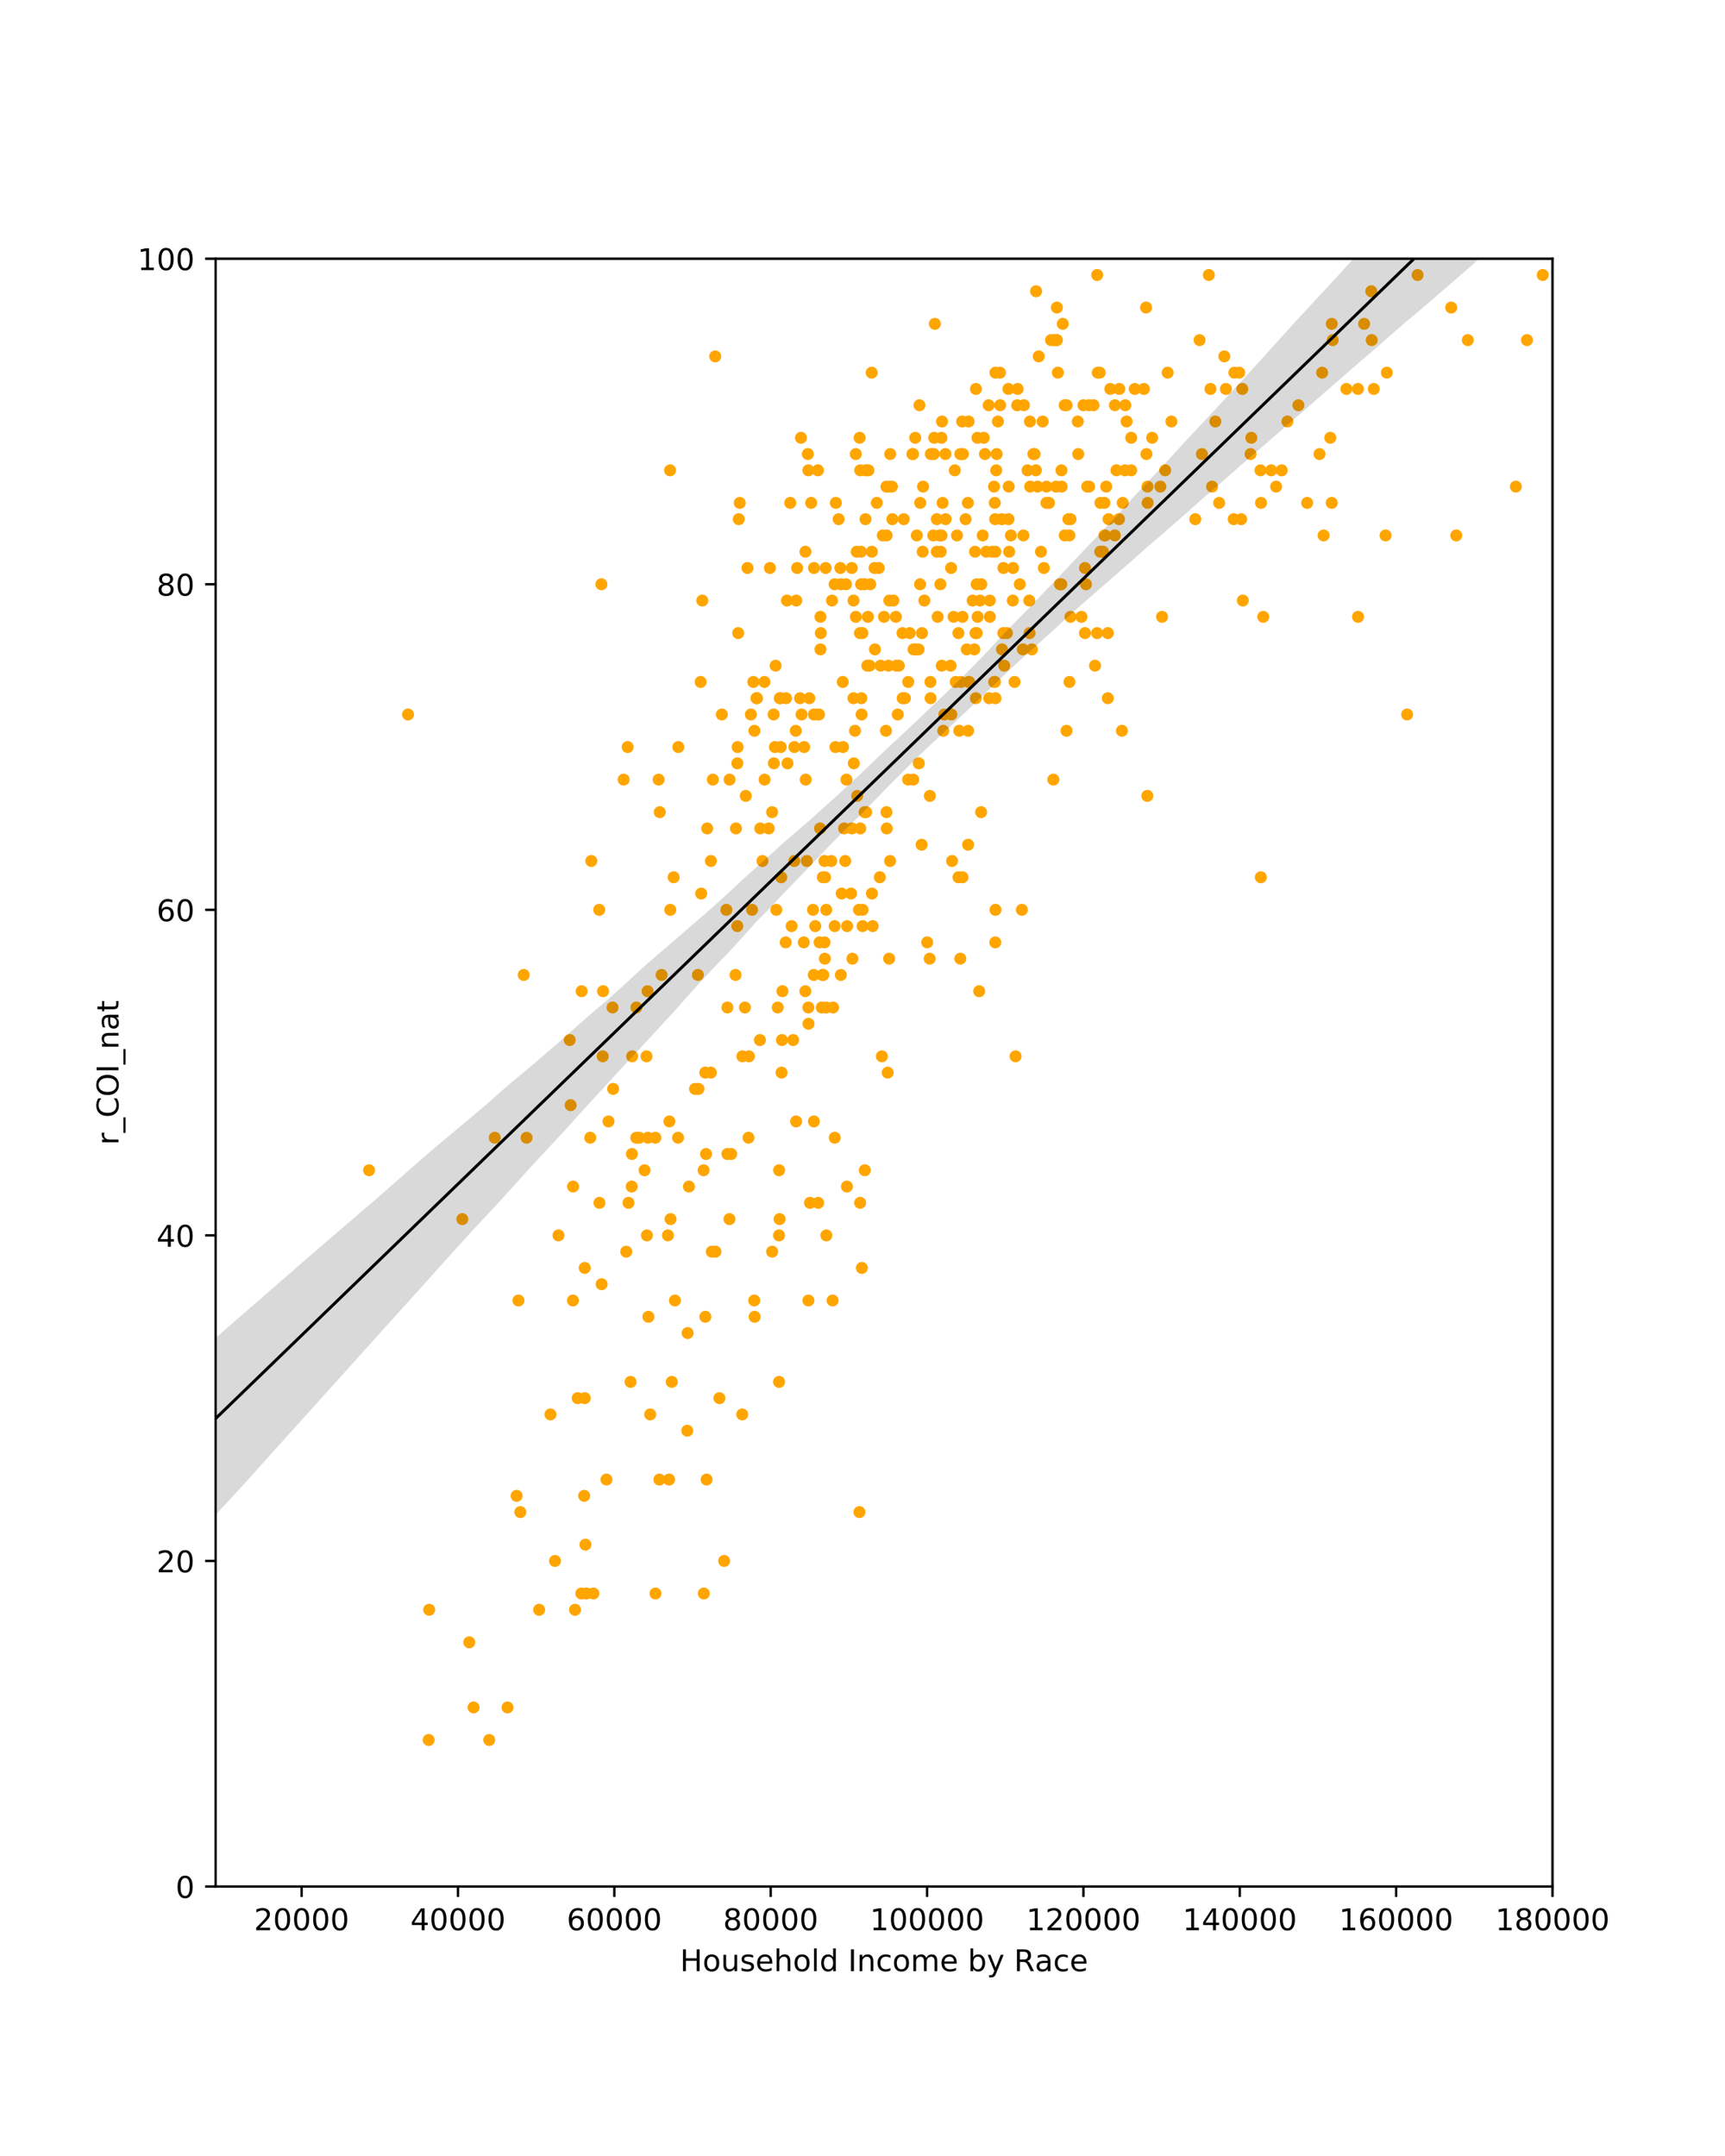 <?xml version="1.0" encoding="utf-8" standalone="no"?>
<!DOCTYPE svg PUBLIC "-//W3C//DTD SVG 1.1//EN"
  "http://www.w3.org/Graphics/SVG/1.1/DTD/svg11.dtd">
<!-- Created with matplotlib (https://matplotlib.org/) -->
<svg height="720pt" version="1.1" viewBox="0 0 576 720" width="576pt" xmlns="http://www.w3.org/2000/svg" xmlns:xlink="http://www.w3.org/1999/xlink">
 <defs>
  <style type="text/css">
*{stroke-linecap:butt;stroke-linejoin:round;white-space:pre;}
  </style>
 </defs>
 <g id="figure_1">
  <g id="patch_1">
   <path d="M 0 720 
L 576 720 
L 576 0 
L 0 0 
z
" style="fill:#ffffff;"/>
  </g>
  <g id="axes_1">
   <g id="patch_2">
    <path d="M 72 630 
L 518.4 630 
L 518.4 86.4 
L 72 86.4 
z
" style="fill:#ffffff;"/>
   </g>
   <g id="matplotlib.axis_1">
    <g id="xtick_1">
     <g id="line2d_1">
      <defs>
       <path d="M 0 0 
L 0 3.5 
" id="m8820e47459" style="stroke:#000000;stroke-width:0.8;"/>
      </defs>
      <g>
       <use style="stroke:#000000;stroke-width:0.8;" x="100.716" xlink:href="#m8820e47459" y="630"/>
      </g>
     </g>
     <g id="text_1">
      <!-- 20000 -->
      <defs>
       <path d="M 19.188 8.297 
L 53.609 8.297 
L 53.609 0 
L 7.328 0 
L 7.328 8.297 
Q 12.938 14.109 22.625 23.891 
Q 32.328 33.688 34.812 36.531 
Q 39.547 41.844 41.422 45.531 
Q 43.312 49.219 43.312 52.781 
Q 43.312 58.594 39.234 62.25 
Q 35.156 65.922 28.609 65.922 
Q 23.969 65.922 18.812 64.312 
Q 13.672 62.703 7.812 59.422 
L 7.812 69.391 
Q 13.766 71.781 18.938 73 
Q 24.125 74.219 28.422 74.219 
Q 39.75 74.219 46.484 68.547 
Q 53.219 62.891 53.219 53.422 
Q 53.219 48.922 51.531 44.891 
Q 49.859 40.875 45.406 35.406 
Q 44.188 33.984 37.641 27.219 
Q 31.109 20.453 19.188 8.297 
z
" id="DejaVuSans-50"/>
       <path d="M 31.781 66.406 
Q 24.172 66.406 20.328 58.906 
Q 16.5 51.422 16.5 36.375 
Q 16.5 21.391 20.328 13.891 
Q 24.172 6.391 31.781 6.391 
Q 39.453 6.391 43.281 13.891 
Q 47.125 21.391 47.125 36.375 
Q 47.125 51.422 43.281 58.906 
Q 39.453 66.406 31.781 66.406 
z
M 31.781 74.219 
Q 44.047 74.219 50.516 64.516 
Q 56.984 54.828 56.984 36.375 
Q 56.984 17.969 50.516 8.266 
Q 44.047 -1.422 31.781 -1.422 
Q 19.531 -1.422 13.062 8.266 
Q 6.594 17.969 6.594 36.375 
Q 6.594 54.828 13.062 64.516 
Q 19.531 74.219 31.781 74.219 
z
" id="DejaVuSans-48"/>
      </defs>
      <g transform="translate(84.81 644.598)scale(0.1 -0.1)">
       <use xlink:href="#DejaVuSans-50"/>
       <use x="63.623" xlink:href="#DejaVuSans-48"/>
       <use x="127.246" xlink:href="#DejaVuSans-48"/>
       <use x="190.869" xlink:href="#DejaVuSans-48"/>
       <use x="254.492" xlink:href="#DejaVuSans-48"/>
      </g>
     </g>
    </g>
    <g id="xtick_2">
     <g id="line2d_2">
      <g>
       <use style="stroke:#000000;stroke-width:0.8;" x="152.926" xlink:href="#m8820e47459" y="630"/>
      </g>
     </g>
     <g id="text_2">
      <!-- 40000 -->
      <defs>
       <path d="M 37.797 64.312 
L 12.891 25.391 
L 37.797 25.391 
z
M 35.203 72.906 
L 47.609 72.906 
L 47.609 25.391 
L 58.016 25.391 
L 58.016 17.188 
L 47.609 17.188 
L 47.609 0 
L 37.797 0 
L 37.797 17.188 
L 4.891 17.188 
L 4.891 26.703 
z
" id="DejaVuSans-52"/>
      </defs>
      <g transform="translate(137.02 644.598)scale(0.1 -0.1)">
       <use xlink:href="#DejaVuSans-52"/>
       <use x="63.623" xlink:href="#DejaVuSans-48"/>
       <use x="127.246" xlink:href="#DejaVuSans-48"/>
       <use x="190.869" xlink:href="#DejaVuSans-48"/>
       <use x="254.492" xlink:href="#DejaVuSans-48"/>
      </g>
     </g>
    </g>
    <g id="xtick_3">
     <g id="line2d_3">
      <g>
       <use style="stroke:#000000;stroke-width:0.8;" x="205.137" xlink:href="#m8820e47459" y="630"/>
      </g>
     </g>
     <g id="text_3">
      <!-- 60000 -->
      <defs>
       <path d="M 33.016 40.375 
Q 26.375 40.375 22.484 35.828 
Q 18.609 31.297 18.609 23.391 
Q 18.609 15.531 22.484 10.953 
Q 26.375 6.391 33.016 6.391 
Q 39.656 6.391 43.531 10.953 
Q 47.406 15.531 47.406 23.391 
Q 47.406 31.297 43.531 35.828 
Q 39.656 40.375 33.016 40.375 
z
M 52.594 71.297 
L 52.594 62.312 
Q 48.875 64.062 45.094 64.984 
Q 41.312 65.922 37.594 65.922 
Q 27.828 65.922 22.672 59.328 
Q 17.531 52.734 16.797 39.406 
Q 19.672 43.656 24.016 45.922 
Q 28.375 48.188 33.594 48.188 
Q 44.578 48.188 50.953 41.516 
Q 57.328 34.859 57.328 23.391 
Q 57.328 12.156 50.688 5.359 
Q 44.047 -1.422 33.016 -1.422 
Q 20.359 -1.422 13.672 8.266 
Q 6.984 17.969 6.984 36.375 
Q 6.984 53.656 15.188 63.938 
Q 23.391 74.219 37.203 74.219 
Q 40.922 74.219 44.703 73.484 
Q 48.484 72.75 52.594 71.297 
z
" id="DejaVuSans-54"/>
      </defs>
      <g transform="translate(189.231 644.598)scale(0.1 -0.1)">
       <use xlink:href="#DejaVuSans-54"/>
       <use x="63.623" xlink:href="#DejaVuSans-48"/>
       <use x="127.246" xlink:href="#DejaVuSans-48"/>
       <use x="190.869" xlink:href="#DejaVuSans-48"/>
       <use x="254.492" xlink:href="#DejaVuSans-48"/>
      </g>
     </g>
    </g>
    <g id="xtick_4">
     <g id="line2d_4">
      <g>
       <use style="stroke:#000000;stroke-width:0.8;" x="257.347" xlink:href="#m8820e47459" y="630"/>
      </g>
     </g>
     <g id="text_4">
      <!-- 80000 -->
      <defs>
       <path d="M 31.781 34.625 
Q 24.75 34.625 20.719 30.859 
Q 16.703 27.094 16.703 20.516 
Q 16.703 13.922 20.719 10.156 
Q 24.75 6.391 31.781 6.391 
Q 38.812 6.391 42.859 10.172 
Q 46.922 13.969 46.922 20.516 
Q 46.922 27.094 42.891 30.859 
Q 38.875 34.625 31.781 34.625 
z
M 21.922 38.812 
Q 15.578 40.375 12.031 44.719 
Q 8.5 49.078 8.5 55.328 
Q 8.5 64.062 14.719 69.141 
Q 20.953 74.219 31.781 74.219 
Q 42.672 74.219 48.875 69.141 
Q 55.078 64.062 55.078 55.328 
Q 55.078 49.078 51.531 44.719 
Q 48 40.375 41.703 38.812 
Q 48.828 37.156 52.797 32.312 
Q 56.781 27.484 56.781 20.516 
Q 56.781 9.906 50.312 4.234 
Q 43.844 -1.422 31.781 -1.422 
Q 19.734 -1.422 13.25 4.234 
Q 6.781 9.906 6.781 20.516 
Q 6.781 27.484 10.781 32.312 
Q 14.797 37.156 21.922 38.812 
z
M 18.312 54.391 
Q 18.312 48.734 21.844 45.562 
Q 25.391 42.391 31.781 42.391 
Q 38.141 42.391 41.719 45.562 
Q 45.312 48.734 45.312 54.391 
Q 45.312 60.062 41.719 63.234 
Q 38.141 66.406 31.781 66.406 
Q 25.391 66.406 21.844 63.234 
Q 18.312 60.062 18.312 54.391 
z
" id="DejaVuSans-56"/>
      </defs>
      <g transform="translate(241.441 644.598)scale(0.1 -0.1)">
       <use xlink:href="#DejaVuSans-56"/>
       <use x="63.623" xlink:href="#DejaVuSans-48"/>
       <use x="127.246" xlink:href="#DejaVuSans-48"/>
       <use x="190.869" xlink:href="#DejaVuSans-48"/>
       <use x="254.492" xlink:href="#DejaVuSans-48"/>
      </g>
     </g>
    </g>
    <g id="xtick_5">
     <g id="line2d_5">
      <g>
       <use style="stroke:#000000;stroke-width:0.8;" x="309.558" xlink:href="#m8820e47459" y="630"/>
      </g>
     </g>
     <g id="text_5">
      <!-- 100000 -->
      <defs>
       <path d="M 12.406 8.297 
L 28.516 8.297 
L 28.516 63.922 
L 10.984 60.406 
L 10.984 69.391 
L 28.422 72.906 
L 38.281 72.906 
L 38.281 8.297 
L 54.391 8.297 
L 54.391 0 
L 12.406 0 
z
" id="DejaVuSans-49"/>
      </defs>
      <g transform="translate(290.47 644.598)scale(0.1 -0.1)">
       <use xlink:href="#DejaVuSans-49"/>
       <use x="63.623" xlink:href="#DejaVuSans-48"/>
       <use x="127.246" xlink:href="#DejaVuSans-48"/>
       <use x="190.869" xlink:href="#DejaVuSans-48"/>
       <use x="254.492" xlink:href="#DejaVuSans-48"/>
       <use x="318.115" xlink:href="#DejaVuSans-48"/>
      </g>
     </g>
    </g>
    <g id="xtick_6">
     <g id="line2d_6">
      <g>
       <use style="stroke:#000000;stroke-width:0.8;" x="361.768" xlink:href="#m8820e47459" y="630"/>
      </g>
     </g>
     <g id="text_6">
      <!-- 120000 -->
      <g transform="translate(342.681 644.598)scale(0.1 -0.1)">
       <use xlink:href="#DejaVuSans-49"/>
       <use x="63.623" xlink:href="#DejaVuSans-50"/>
       <use x="127.246" xlink:href="#DejaVuSans-48"/>
       <use x="190.869" xlink:href="#DejaVuSans-48"/>
       <use x="254.492" xlink:href="#DejaVuSans-48"/>
       <use x="318.115" xlink:href="#DejaVuSans-48"/>
      </g>
     </g>
    </g>
    <g id="xtick_7">
     <g id="line2d_7">
      <g>
       <use style="stroke:#000000;stroke-width:0.8;" x="413.979" xlink:href="#m8820e47459" y="630"/>
      </g>
     </g>
     <g id="text_7">
      <!-- 140000 -->
      <g transform="translate(394.891 644.598)scale(0.1 -0.1)">
       <use xlink:href="#DejaVuSans-49"/>
       <use x="63.623" xlink:href="#DejaVuSans-52"/>
       <use x="127.246" xlink:href="#DejaVuSans-48"/>
       <use x="190.869" xlink:href="#DejaVuSans-48"/>
       <use x="254.492" xlink:href="#DejaVuSans-48"/>
       <use x="318.115" xlink:href="#DejaVuSans-48"/>
      </g>
     </g>
    </g>
    <g id="xtick_8">
     <g id="line2d_8">
      <g>
       <use style="stroke:#000000;stroke-width:0.8;" x="466.189" xlink:href="#m8820e47459" y="630"/>
      </g>
     </g>
     <g id="text_8">
      <!-- 160000 -->
      <g transform="translate(447.102 644.598)scale(0.1 -0.1)">
       <use xlink:href="#DejaVuSans-49"/>
       <use x="63.623" xlink:href="#DejaVuSans-54"/>
       <use x="127.246" xlink:href="#DejaVuSans-48"/>
       <use x="190.869" xlink:href="#DejaVuSans-48"/>
       <use x="254.492" xlink:href="#DejaVuSans-48"/>
       <use x="318.115" xlink:href="#DejaVuSans-48"/>
      </g>
     </g>
    </g>
    <g id="xtick_9">
     <g id="line2d_9">
      <g>
       <use style="stroke:#000000;stroke-width:0.8;" x="518.4" xlink:href="#m8820e47459" y="630"/>
      </g>
     </g>
     <g id="text_9">
      <!-- 180000 -->
      <g transform="translate(499.312 644.598)scale(0.1 -0.1)">
       <use xlink:href="#DejaVuSans-49"/>
       <use x="63.623" xlink:href="#DejaVuSans-56"/>
       <use x="127.246" xlink:href="#DejaVuSans-48"/>
       <use x="190.869" xlink:href="#DejaVuSans-48"/>
       <use x="254.492" xlink:href="#DejaVuSans-48"/>
       <use x="318.115" xlink:href="#DejaVuSans-48"/>
      </g>
     </g>
    </g>
    <g id="text_10">
     <!-- Household Income by Race -->
     <defs>
      <path d="M 9.812 72.906 
L 19.672 72.906 
L 19.672 43.016 
L 55.516 43.016 
L 55.516 72.906 
L 65.375 72.906 
L 65.375 0 
L 55.516 0 
L 55.516 34.719 
L 19.672 34.719 
L 19.672 0 
L 9.812 0 
z
" id="DejaVuSans-72"/>
      <path d="M 30.609 48.391 
Q 23.391 48.391 19.188 42.75 
Q 14.984 37.109 14.984 27.297 
Q 14.984 17.484 19.156 11.844 
Q 23.344 6.203 30.609 6.203 
Q 37.797 6.203 41.984 11.859 
Q 46.188 17.531 46.188 27.297 
Q 46.188 37.016 41.984 42.703 
Q 37.797 48.391 30.609 48.391 
z
M 30.609 56 
Q 42.328 56 49.016 48.375 
Q 55.719 40.766 55.719 27.297 
Q 55.719 13.875 49.016 6.219 
Q 42.328 -1.422 30.609 -1.422 
Q 18.844 -1.422 12.172 6.219 
Q 5.516 13.875 5.516 27.297 
Q 5.516 40.766 12.172 48.375 
Q 18.844 56 30.609 56 
z
" id="DejaVuSans-111"/>
      <path d="M 8.5 21.578 
L 8.5 54.688 
L 17.484 54.688 
L 17.484 21.922 
Q 17.484 14.156 20.5 10.266 
Q 23.531 6.391 29.594 6.391 
Q 36.859 6.391 41.078 11.031 
Q 45.312 15.672 45.312 23.688 
L 45.312 54.688 
L 54.297 54.688 
L 54.297 0 
L 45.312 0 
L 45.312 8.406 
Q 42.047 3.422 37.719 1 
Q 33.406 -1.422 27.688 -1.422 
Q 18.266 -1.422 13.375 4.438 
Q 8.5 10.297 8.5 21.578 
z
M 31.109 56 
z
" id="DejaVuSans-117"/>
      <path d="M 44.281 53.078 
L 44.281 44.578 
Q 40.484 46.531 36.375 47.5 
Q 32.281 48.484 27.875 48.484 
Q 21.188 48.484 17.844 46.438 
Q 14.5 44.391 14.5 40.281 
Q 14.5 37.156 16.891 35.375 
Q 19.281 33.594 26.516 31.984 
L 29.594 31.297 
Q 39.156 29.25 43.188 25.516 
Q 47.219 21.781 47.219 15.094 
Q 47.219 7.469 41.188 3.016 
Q 35.156 -1.422 24.609 -1.422 
Q 20.219 -1.422 15.453 -0.562 
Q 10.688 0.297 5.422 2 
L 5.422 11.281 
Q 10.406 8.688 15.234 7.391 
Q 20.062 6.109 24.812 6.109 
Q 31.156 6.109 34.562 8.281 
Q 37.984 10.453 37.984 14.406 
Q 37.984 18.062 35.516 20.016 
Q 33.062 21.969 24.703 23.781 
L 21.578 24.516 
Q 13.234 26.266 9.516 29.906 
Q 5.812 33.547 5.812 39.891 
Q 5.812 47.609 11.281 51.797 
Q 16.75 56 26.812 56 
Q 31.781 56 36.172 55.266 
Q 40.578 54.547 44.281 53.078 
z
" id="DejaVuSans-115"/>
      <path d="M 56.203 29.594 
L 56.203 25.203 
L 14.891 25.203 
Q 15.484 15.922 20.484 11.062 
Q 25.484 6.203 34.422 6.203 
Q 39.594 6.203 44.453 7.469 
Q 49.312 8.734 54.109 11.281 
L 54.109 2.781 
Q 49.266 0.734 44.188 -0.344 
Q 39.109 -1.422 33.891 -1.422 
Q 20.797 -1.422 13.156 6.188 
Q 5.516 13.812 5.516 26.812 
Q 5.516 40.234 12.766 48.109 
Q 20.016 56 32.328 56 
Q 43.359 56 49.781 48.891 
Q 56.203 41.797 56.203 29.594 
z
M 47.219 32.234 
Q 47.125 39.594 43.094 43.984 
Q 39.062 48.391 32.422 48.391 
Q 24.906 48.391 20.391 44.141 
Q 15.875 39.891 15.188 32.172 
z
" id="DejaVuSans-101"/>
      <path d="M 54.891 33.016 
L 54.891 0 
L 45.906 0 
L 45.906 32.719 
Q 45.906 40.484 42.875 44.328 
Q 39.844 48.188 33.797 48.188 
Q 26.516 48.188 22.312 43.547 
Q 18.109 38.922 18.109 30.906 
L 18.109 0 
L 9.078 0 
L 9.078 75.984 
L 18.109 75.984 
L 18.109 46.188 
Q 21.344 51.125 25.703 53.562 
Q 30.078 56 35.797 56 
Q 45.219 56 50.047 50.172 
Q 54.891 44.344 54.891 33.016 
z
" id="DejaVuSans-104"/>
      <path d="M 9.422 75.984 
L 18.406 75.984 
L 18.406 0 
L 9.422 0 
z
" id="DejaVuSans-108"/>
      <path d="M 45.406 46.391 
L 45.406 75.984 
L 54.391 75.984 
L 54.391 0 
L 45.406 0 
L 45.406 8.203 
Q 42.578 3.328 38.25 0.953 
Q 33.938 -1.422 27.875 -1.422 
Q 17.969 -1.422 11.734 6.484 
Q 5.516 14.406 5.516 27.297 
Q 5.516 40.188 11.734 48.094 
Q 17.969 56 27.875 56 
Q 33.938 56 38.25 53.625 
Q 42.578 51.266 45.406 46.391 
z
M 14.797 27.297 
Q 14.797 17.391 18.875 11.75 
Q 22.953 6.109 30.078 6.109 
Q 37.203 6.109 41.297 11.75 
Q 45.406 17.391 45.406 27.297 
Q 45.406 37.203 41.297 42.844 
Q 37.203 48.484 30.078 48.484 
Q 22.953 48.484 18.875 42.844 
Q 14.797 37.203 14.797 27.297 
z
" id="DejaVuSans-100"/>
      <path id="DejaVuSans-32"/>
      <path d="M 9.812 72.906 
L 19.672 72.906 
L 19.672 0 
L 9.812 0 
z
" id="DejaVuSans-73"/>
      <path d="M 54.891 33.016 
L 54.891 0 
L 45.906 0 
L 45.906 32.719 
Q 45.906 40.484 42.875 44.328 
Q 39.844 48.188 33.797 48.188 
Q 26.516 48.188 22.312 43.547 
Q 18.109 38.922 18.109 30.906 
L 18.109 0 
L 9.078 0 
L 9.078 54.688 
L 18.109 54.688 
L 18.109 46.188 
Q 21.344 51.125 25.703 53.562 
Q 30.078 56 35.797 56 
Q 45.219 56 50.047 50.172 
Q 54.891 44.344 54.891 33.016 
z
" id="DejaVuSans-110"/>
      <path d="M 48.781 52.594 
L 48.781 44.188 
Q 44.969 46.297 41.141 47.344 
Q 37.312 48.391 33.406 48.391 
Q 24.656 48.391 19.812 42.844 
Q 14.984 37.312 14.984 27.297 
Q 14.984 17.281 19.812 11.734 
Q 24.656 6.203 33.406 6.203 
Q 37.312 6.203 41.141 7.25 
Q 44.969 8.297 48.781 10.406 
L 48.781 2.094 
Q 45.016 0.344 40.984 -0.531 
Q 36.969 -1.422 32.422 -1.422 
Q 20.062 -1.422 12.781 6.344 
Q 5.516 14.109 5.516 27.297 
Q 5.516 40.672 12.859 48.328 
Q 20.219 56 33.016 56 
Q 37.156 56 41.109 55.141 
Q 45.062 54.297 48.781 52.594 
z
" id="DejaVuSans-99"/>
      <path d="M 52 44.188 
Q 55.375 50.25 60.062 53.125 
Q 64.75 56 71.094 56 
Q 79.641 56 84.281 50.016 
Q 88.922 44.047 88.922 33.016 
L 88.922 0 
L 79.891 0 
L 79.891 32.719 
Q 79.891 40.578 77.094 44.375 
Q 74.312 48.188 68.609 48.188 
Q 61.625 48.188 57.562 43.547 
Q 53.516 38.922 53.516 30.906 
L 53.516 0 
L 44.484 0 
L 44.484 32.719 
Q 44.484 40.625 41.703 44.406 
Q 38.922 48.188 33.109 48.188 
Q 26.219 48.188 22.156 43.531 
Q 18.109 38.875 18.109 30.906 
L 18.109 0 
L 9.078 0 
L 9.078 54.688 
L 18.109 54.688 
L 18.109 46.188 
Q 21.188 51.219 25.484 53.609 
Q 29.781 56 35.688 56 
Q 41.656 56 45.828 52.969 
Q 50 49.953 52 44.188 
z
" id="DejaVuSans-109"/>
      <path d="M 48.688 27.297 
Q 48.688 37.203 44.609 42.844 
Q 40.531 48.484 33.406 48.484 
Q 26.266 48.484 22.188 42.844 
Q 18.109 37.203 18.109 27.297 
Q 18.109 17.391 22.188 11.75 
Q 26.266 6.109 33.406 6.109 
Q 40.531 6.109 44.609 11.75 
Q 48.688 17.391 48.688 27.297 
z
M 18.109 46.391 
Q 20.953 51.266 25.266 53.625 
Q 29.594 56 35.594 56 
Q 45.562 56 51.781 48.094 
Q 58.016 40.188 58.016 27.297 
Q 58.016 14.406 51.781 6.484 
Q 45.562 -1.422 35.594 -1.422 
Q 29.594 -1.422 25.266 0.953 
Q 20.953 3.328 18.109 8.203 
L 18.109 0 
L 9.078 0 
L 9.078 75.984 
L 18.109 75.984 
z
" id="DejaVuSans-98"/>
      <path d="M 32.172 -5.078 
Q 28.375 -14.844 24.75 -17.812 
Q 21.141 -20.797 15.094 -20.797 
L 7.906 -20.797 
L 7.906 -13.281 
L 13.188 -13.281 
Q 16.891 -13.281 18.938 -11.516 
Q 21 -9.766 23.484 -3.219 
L 25.094 0.875 
L 2.984 54.688 
L 12.5 54.688 
L 29.594 11.922 
L 46.688 54.688 
L 56.203 54.688 
z
" id="DejaVuSans-121"/>
      <path d="M 44.391 34.188 
Q 47.562 33.109 50.562 29.594 
Q 53.562 26.078 56.594 19.922 
L 66.609 0 
L 56 0 
L 46.688 18.703 
Q 43.062 26.031 39.672 28.422 
Q 36.281 30.812 30.422 30.812 
L 19.672 30.812 
L 19.672 0 
L 9.812 0 
L 9.812 72.906 
L 32.078 72.906 
Q 44.578 72.906 50.734 67.672 
Q 56.891 62.453 56.891 51.906 
Q 56.891 45.016 53.688 40.469 
Q 50.484 35.938 44.391 34.188 
z
M 19.672 64.797 
L 19.672 38.922 
L 32.078 38.922 
Q 39.203 38.922 42.844 42.219 
Q 46.484 45.516 46.484 51.906 
Q 46.484 58.297 42.844 61.547 
Q 39.203 64.797 32.078 64.797 
z
" id="DejaVuSans-82"/>
      <path d="M 34.281 27.484 
Q 23.391 27.484 19.188 25 
Q 14.984 22.516 14.984 16.5 
Q 14.984 11.719 18.141 8.906 
Q 21.297 6.109 26.703 6.109 
Q 34.188 6.109 38.703 11.406 
Q 43.219 16.703 43.219 25.484 
L 43.219 27.484 
z
M 52.203 31.203 
L 52.203 0 
L 43.219 0 
L 43.219 8.297 
Q 40.141 3.328 35.547 0.953 
Q 30.953 -1.422 24.312 -1.422 
Q 15.922 -1.422 10.953 3.297 
Q 6 8.016 6 15.922 
Q 6 25.141 12.172 29.828 
Q 18.359 34.516 30.609 34.516 
L 43.219 34.516 
L 43.219 35.406 
Q 43.219 41.609 39.141 45 
Q 35.062 48.391 27.688 48.391 
Q 23 48.391 18.547 47.266 
Q 14.109 46.141 10.016 43.891 
L 10.016 52.203 
Q 14.938 54.109 19.578 55.047 
Q 24.219 56 28.609 56 
Q 40.484 56 46.344 49.844 
Q 52.203 43.703 52.203 31.203 
z
" id="DejaVuSans-97"/>
     </defs>
     <g transform="translate(227.077 658.277)scale(0.1 -0.1)">
      <use xlink:href="#DejaVuSans-72"/>
      <use x="75.195" xlink:href="#DejaVuSans-111"/>
      <use x="136.377" xlink:href="#DejaVuSans-117"/>
      <use x="199.756" xlink:href="#DejaVuSans-115"/>
      <use x="251.855" xlink:href="#DejaVuSans-101"/>
      <use x="313.379" xlink:href="#DejaVuSans-104"/>
      <use x="376.758" xlink:href="#DejaVuSans-111"/>
      <use x="437.939" xlink:href="#DejaVuSans-108"/>
      <use x="465.723" xlink:href="#DejaVuSans-100"/>
      <use x="529.199" xlink:href="#DejaVuSans-32"/>
      <use x="560.986" xlink:href="#DejaVuSans-73"/>
      <use x="590.479" xlink:href="#DejaVuSans-110"/>
      <use x="653.857" xlink:href="#DejaVuSans-99"/>
      <use x="708.838" xlink:href="#DejaVuSans-111"/>
      <use x="770.02" xlink:href="#DejaVuSans-109"/>
      <use x="867.432" xlink:href="#DejaVuSans-101"/>
      <use x="928.955" xlink:href="#DejaVuSans-32"/>
      <use x="960.742" xlink:href="#DejaVuSans-98"/>
      <use x="1024.219" xlink:href="#DejaVuSans-121"/>
      <use x="1083.398" xlink:href="#DejaVuSans-32"/>
      <use x="1115.186" xlink:href="#DejaVuSans-82"/>
      <use x="1184.637" xlink:href="#DejaVuSans-97"/>
      <use x="1245.916" xlink:href="#DejaVuSans-99"/>
      <use x="1300.896" xlink:href="#DejaVuSans-101"/>
     </g>
    </g>
   </g>
   <g id="matplotlib.axis_2">
    <g id="ytick_1">
     <g id="line2d_10">
      <defs>
       <path d="M 0 0 
L -3.5 0 
" id="m55c41e9d02" style="stroke:#000000;stroke-width:0.8;"/>
      </defs>
      <g>
       <use style="stroke:#000000;stroke-width:0.8;" x="72" xlink:href="#m55c41e9d02" y="630"/>
      </g>
     </g>
     <g id="text_11">
      <!-- 0 -->
      <g transform="translate(58.638 633.799)scale(0.1 -0.1)">
       <use xlink:href="#DejaVuSans-48"/>
      </g>
     </g>
    </g>
    <g id="ytick_2">
     <g id="line2d_11">
      <g>
       <use style="stroke:#000000;stroke-width:0.8;" x="72" xlink:href="#m55c41e9d02" y="521.28"/>
      </g>
     </g>
     <g id="text_12">
      <!-- 20 -->
      <g transform="translate(52.275 525.079)scale(0.1 -0.1)">
       <use xlink:href="#DejaVuSans-50"/>
       <use x="63.623" xlink:href="#DejaVuSans-48"/>
      </g>
     </g>
    </g>
    <g id="ytick_3">
     <g id="line2d_12">
      <g>
       <use style="stroke:#000000;stroke-width:0.8;" x="72" xlink:href="#m55c41e9d02" y="412.56"/>
      </g>
     </g>
     <g id="text_13">
      <!-- 40 -->
      <g transform="translate(52.275 416.359)scale(0.1 -0.1)">
       <use xlink:href="#DejaVuSans-52"/>
       <use x="63.623" xlink:href="#DejaVuSans-48"/>
      </g>
     </g>
    </g>
    <g id="ytick_4">
     <g id="line2d_13">
      <g>
       <use style="stroke:#000000;stroke-width:0.8;" x="72" xlink:href="#m55c41e9d02" y="303.84"/>
      </g>
     </g>
     <g id="text_14">
      <!-- 60 -->
      <g transform="translate(52.275 307.639)scale(0.1 -0.1)">
       <use xlink:href="#DejaVuSans-54"/>
       <use x="63.623" xlink:href="#DejaVuSans-48"/>
      </g>
     </g>
    </g>
    <g id="ytick_5">
     <g id="line2d_14">
      <g>
       <use style="stroke:#000000;stroke-width:0.8;" x="72" xlink:href="#m55c41e9d02" y="195.12"/>
      </g>
     </g>
     <g id="text_15">
      <!-- 80 -->
      <g transform="translate(52.275 198.919)scale(0.1 -0.1)">
       <use xlink:href="#DejaVuSans-56"/>
       <use x="63.623" xlink:href="#DejaVuSans-48"/>
      </g>
     </g>
    </g>
    <g id="ytick_6">
     <g id="line2d_15">
      <g>
       <use style="stroke:#000000;stroke-width:0.8;" x="72" xlink:href="#m55c41e9d02" y="86.4"/>
      </g>
     </g>
     <g id="text_16">
      <!-- 100 -->
      <g transform="translate(45.913 90.199)scale(0.1 -0.1)">
       <use xlink:href="#DejaVuSans-49"/>
       <use x="63.623" xlink:href="#DejaVuSans-48"/>
       <use x="127.246" xlink:href="#DejaVuSans-48"/>
      </g>
     </g>
    </g>
    <g id="text_17">
     <!-- r_COI_nat -->
     <defs>
      <path d="M 41.109 46.297 
Q 39.594 47.172 37.812 47.578 
Q 36.031 48 33.891 48 
Q 26.266 48 22.188 43.047 
Q 18.109 38.094 18.109 28.812 
L 18.109 0 
L 9.078 0 
L 9.078 54.688 
L 18.109 54.688 
L 18.109 46.188 
Q 20.953 51.172 25.484 53.578 
Q 30.031 56 36.531 56 
Q 37.453 56 38.578 55.875 
Q 39.703 55.766 41.062 55.516 
z
" id="DejaVuSans-114"/>
      <path d="M 50.984 -16.609 
L 50.984 -23.578 
L -0.984 -23.578 
L -0.984 -16.609 
z
" id="DejaVuSans-95"/>
      <path d="M 64.406 67.281 
L 64.406 56.891 
Q 59.422 61.531 53.781 63.812 
Q 48.141 66.109 41.797 66.109 
Q 29.297 66.109 22.656 58.469 
Q 16.016 50.828 16.016 36.375 
Q 16.016 21.969 22.656 14.328 
Q 29.297 6.688 41.797 6.688 
Q 48.141 6.688 53.781 8.984 
Q 59.422 11.281 64.406 15.922 
L 64.406 5.609 
Q 59.234 2.094 53.438 0.328 
Q 47.656 -1.422 41.219 -1.422 
Q 24.656 -1.422 15.125 8.703 
Q 5.609 18.844 5.609 36.375 
Q 5.609 53.953 15.125 64.078 
Q 24.656 74.219 41.219 74.219 
Q 47.75 74.219 53.531 72.484 
Q 59.328 70.75 64.406 67.281 
z
" id="DejaVuSans-67"/>
      <path d="M 39.406 66.219 
Q 28.656 66.219 22.328 58.203 
Q 16.016 50.203 16.016 36.375 
Q 16.016 22.609 22.328 14.594 
Q 28.656 6.594 39.406 6.594 
Q 50.141 6.594 56.422 14.594 
Q 62.703 22.609 62.703 36.375 
Q 62.703 50.203 56.422 58.203 
Q 50.141 66.219 39.406 66.219 
z
M 39.406 74.219 
Q 54.734 74.219 63.906 63.938 
Q 73.094 53.656 73.094 36.375 
Q 73.094 19.141 63.906 8.859 
Q 54.734 -1.422 39.406 -1.422 
Q 24.031 -1.422 14.812 8.828 
Q 5.609 19.094 5.609 36.375 
Q 5.609 53.656 14.812 63.938 
Q 24.031 74.219 39.406 74.219 
z
" id="DejaVuSans-79"/>
      <path d="M 18.312 70.219 
L 18.312 54.688 
L 36.812 54.688 
L 36.812 47.703 
L 18.312 47.703 
L 18.312 18.016 
Q 18.312 11.328 20.141 9.422 
Q 21.969 7.516 27.594 7.516 
L 36.812 7.516 
L 36.812 0 
L 27.594 0 
Q 17.188 0 13.234 3.875 
Q 9.281 7.766 9.281 18.016 
L 9.281 47.703 
L 2.688 47.703 
L 2.688 54.688 
L 9.281 54.688 
L 9.281 70.219 
z
" id="DejaVuSans-116"/>
     </defs>
     <g transform="translate(39.555 382.351)rotate(-90)scale(0.1 -0.1)">
      <use xlink:href="#DejaVuSans-114"/>
      <use x="41.113" xlink:href="#DejaVuSans-95"/>
      <use x="91.113" xlink:href="#DejaVuSans-67"/>
      <use x="160.938" xlink:href="#DejaVuSans-79"/>
      <use x="239.648" xlink:href="#DejaVuSans-73"/>
      <use x="269.141" xlink:href="#DejaVuSans-95"/>
      <use x="319.141" xlink:href="#DejaVuSans-110"/>
      <use x="382.52" xlink:href="#DejaVuSans-97"/>
      <use x="443.799" xlink:href="#DejaVuSans-116"/>
     </g>
    </g>
   </g>
   <g id="PathCollection_1">
    <defs>
     <path d="M 0 1.5 
C 0.398 1.5 0.779 1.342 1.061 1.061 
C 1.342 0.779 1.5 0.398 1.5 0 
C 1.5 -0.398 1.342 -0.779 1.061 -1.061 
C 0.779 -1.342 0.398 -1.5 0 -1.5 
C -0.398 -1.5 -0.779 -1.342 -1.061 -1.061 
C -1.342 -0.779 -1.5 -0.398 -1.5 0 
C -1.5 0.398 -1.342 0.779 -1.061 1.061 
C -0.779 1.342 -0.398 1.5 0 1.5 
z
" id="mbf08caf9f0" style="stroke:#ffa500;"/>
    </defs>
    <g clip-path="url(#p7b9d840555)">
     <use style="fill:#ffa500;stroke:#ffa500;" x="343.912" xlink:href="#mbf08caf9f0" y="140.76"/>
     <use style="fill:#ffa500;stroke:#ffa500;" x="247.015" xlink:href="#mbf08caf9f0" y="167.94"/>
     <use style="fill:#ffa500;stroke:#ffa500;" x="305.608" xlink:href="#mbf08caf9f0" y="146.196"/>
     <use style="fill:#ffa500;stroke:#ffa500;" x="354.879" xlink:href="#mbf08caf9f0" y="108.144"/>
     <use style="fill:#ffa500;stroke:#ffa500;" x="367.206" xlink:href="#mbf08caf9f0" y="124.452"/>
     <use style="fill:#ffa500;stroke:#ffa500;" x="223.745" xlink:href="#mbf08caf9f0" y="157.068"/>
     <use style="fill:#ffa500;stroke:#ffa500;" x="322.814" xlink:href="#mbf08caf9f0" y="216.864"/>
     <use style="fill:#ffa500;stroke:#ffa500;" x="400.55" xlink:href="#mbf08caf9f0" y="113.58"/>
     <use style="fill:#ffa500;stroke:#ffa500;" x="444.676" xlink:href="#mbf08caf9f0" y="167.94"/>
     <use style="fill:#ffa500;stroke:#ffa500;" x="265.839" xlink:href="#mbf08caf9f0" y="374.508"/>
     <use style="fill:#ffa500;stroke:#ffa500;" x="325.733" xlink:href="#mbf08caf9f0" y="211.428"/>
     <use style="fill:#ffa500;stroke:#ffa500;" x="378.901" xlink:href="#mbf08caf9f0" y="129.888"/>
     <use style="fill:#ffa500;stroke:#ffa500;" x="259.222" xlink:href="#mbf08caf9f0" y="303.84"/>
     <use style="fill:#ffa500;stroke:#ffa500;" x="403.646" xlink:href="#mbf08caf9f0" y="91.836"/>
     <use style="fill:#ffa500;stroke:#ffa500;" x="613.849" xlink:href="#mbf08caf9f0" y="113.58"/>
     <use style="fill:#ffa500;stroke:#ffa500;" x="592.602" xlink:href="#mbf08caf9f0" y="135.324"/>
     <use style="fill:#ffa500;stroke:#ffa500;" x="594.27" xlink:href="#mbf08caf9f0" y="108.144"/>
     <use style="fill:#ffa500;stroke:#ffa500;" x="278.681" xlink:href="#mbf08caf9f0" y="195.12"/>
     <use style="fill:#ffa500;stroke:#ffa500;" x="484.581" xlink:href="#mbf08caf9f0" y="102.708"/>
     <use style="fill:#ffa500;stroke:#ffa500;" x="343.991" xlink:href="#mbf08caf9f0" y="162.504"/>
     <use style="fill:#ffa500;stroke:#ffa500;" x="441.974" xlink:href="#mbf08caf9f0" y="178.812"/>
     <use style="fill:#ffa500;stroke:#ffa500;" x="445.008" xlink:href="#mbf08caf9f0" y="113.58"/>
     <use style="fill:#ffa500;stroke:#ffa500;" x="275.428" xlink:href="#mbf08caf9f0" y="320.148"/>
     <use style="fill:#ffa500;stroke:#ffa500;" x="458.032" xlink:href="#mbf08caf9f0" y="113.58"/>
     <use style="fill:#ffa500;stroke:#ffa500;" x="332.4" xlink:href="#mbf08caf9f0" y="124.452"/>
     <use style="fill:#ffa500;stroke:#ffa500;" x="405.821" xlink:href="#mbf08caf9f0" y="140.76"/>
     <use style="fill:#ffa500;stroke:#ffa500;" x="486.27" xlink:href="#mbf08caf9f0" y="178.812"/>
     <use style="fill:#ffa500;stroke:#ffa500;" x="331.917" xlink:href="#mbf08caf9f0" y="162.504"/>
     <use style="fill:#ffa500;stroke:#ffa500;" x="287.533" xlink:href="#mbf08caf9f0" y="195.12"/>
     <use style="fill:#ffa500;stroke:#ffa500;" x="353.235" xlink:href="#mbf08caf9f0" y="124.452"/>
     <use style="fill:#ffa500;stroke:#ffa500;" x="345.967" xlink:href="#mbf08caf9f0" y="97.272"/>
     <use style="fill:#ffa500;stroke:#ffa500;" x="312.155" xlink:href="#mbf08caf9f0" y="108.144"/>
     <use style="fill:#ffa500;stroke:#ffa500;" x="366.36" xlink:href="#mbf08caf9f0" y="91.836"/>
     <use style="fill:#ffa500;stroke:#ffa500;" x="381.958" xlink:href="#mbf08caf9f0" y="129.888"/>
     <use style="fill:#ffa500;stroke:#ffa500;" x="333.966" xlink:href="#mbf08caf9f0" y="135.324"/>
     <use style="fill:#ffa500;stroke:#ffa500;" x="287.042" xlink:href="#mbf08caf9f0" y="146.196"/>
     <use style="fill:#ffa500;stroke:#ffa500;" x="352.911" xlink:href="#mbf08caf9f0" y="102.708"/>
     <use style="fill:#ffa500;stroke:#ffa500;" x="268.949" xlink:href="#mbf08caf9f0" y="184.248"/>
     <use style="fill:#ffa500;stroke:#ffa500;" x="404.189" xlink:href="#mbf08caf9f0" y="129.888"/>
     <use style="fill:#ffa500;stroke:#ffa500;" x="307.02" xlink:href="#mbf08caf9f0" y="135.324"/>
     <use style="fill:#ffa500;stroke:#ffa500;" x="219.918" xlink:href="#mbf08caf9f0" y="260.352"/>
     <use style="fill:#ffa500;stroke:#ffa500;" x="285.755" xlink:href="#mbf08caf9f0" y="151.632"/>
     <use style="fill:#ffa500;stroke:#ffa500;" x="305.039" xlink:href="#mbf08caf9f0" y="216.864"/>
     <use style="fill:#ffa500;stroke:#ffa500;" x="361.116" xlink:href="#mbf08caf9f0" y="205.992"/>
     <use style="fill:#ffa500;stroke:#ffa500;" x="363.645" xlink:href="#mbf08caf9f0" y="135.324"/>
     <use style="fill:#ffa500;stroke:#ffa500;" x="201.258" xlink:href="#mbf08caf9f0" y="352.764"/>
     <use style="fill:#ffa500;stroke:#ffa500;" x="253.747" xlink:href="#mbf08caf9f0" y="347.328"/>
     <use style="fill:#ffa500;stroke:#ffa500;" x="288.021" xlink:href="#mbf08caf9f0" y="303.84"/>
     <use style="fill:#ffa500;stroke:#ffa500;" x="260.321" xlink:href="#mbf08caf9f0" y="407.124"/>
     <use style="fill:#ffa500;stroke:#ffa500;" x="195.488" xlink:href="#mbf08caf9f0" y="515.844"/>
     <use style="fill:#ffa500;stroke:#ffa500;" x="332.168" xlink:href="#mbf08caf9f0" y="167.94"/>
     <use style="fill:#ffa500;stroke:#ffa500;" x="321.522" xlink:href="#mbf08caf9f0" y="151.632"/>
     <use style="fill:#ffa500;stroke:#ffa500;" x="257.086" xlink:href="#mbf08caf9f0" y="189.684"/>
     <use style="fill:#ffa500;stroke:#ffa500;" x="349.457" xlink:href="#mbf08caf9f0" y="162.504"/>
     <use style="fill:#ffa500;stroke:#ffa500;" x="352.632" xlink:href="#mbf08caf9f0" y="162.504"/>
     <use style="fill:#ffa500;stroke:#ffa500;" x="275.885" xlink:href="#mbf08caf9f0" y="303.84"/>
     <use style="fill:#ffa500;stroke:#ffa500;" x="341.224" xlink:href="#mbf08caf9f0" y="303.84"/>
     <use style="fill:#ffa500;stroke:#ffa500;" x="210.937" xlink:href="#mbf08caf9f0" y="396.252"/>
     <use style="fill:#ffa500;stroke:#ffa500;" x="264.84" xlink:href="#mbf08caf9f0" y="347.328"/>
     <use style="fill:#ffa500;stroke:#ffa500;" x="296.098" xlink:href="#mbf08caf9f0" y="276.66"/>
     <use style="fill:#ffa500;stroke:#ffa500;" x="269.413" xlink:href="#mbf08caf9f0" y="287.532"/>
     <use style="fill:#ffa500;stroke:#ffa500;" x="351.734" xlink:href="#mbf08caf9f0" y="260.352"/>
     <use style="fill:#ffa500;stroke:#ffa500;" x="289.055" xlink:href="#mbf08caf9f0" y="157.068"/>
     <use style="fill:#ffa500;stroke:#ffa500;" x="226.496" xlink:href="#mbf08caf9f0" y="249.48"/>
     <use style="fill:#ffa500;stroke:#ffa500;" x="307.227" xlink:href="#mbf08caf9f0" y="195.12"/>
     <use style="fill:#ffa500;stroke:#ffa500;" x="317.583" xlink:href="#mbf08caf9f0" y="189.684"/>
     <use style="fill:#ffa500;stroke:#ffa500;" x="330.52" xlink:href="#mbf08caf9f0" y="205.992"/>
     <use style="fill:#ffa500;stroke:#ffa500;" x="327.662" xlink:href="#mbf08caf9f0" y="195.12"/>
     <use style="fill:#ffa500;stroke:#ffa500;" x="304.663" xlink:href="#mbf08caf9f0" y="151.632"/>
     <use style="fill:#ffa500;stroke:#ffa500;" x="280.774" xlink:href="#mbf08caf9f0" y="195.12"/>
     <use style="fill:#ffa500;stroke:#ffa500;" x="332.337" xlink:href="#mbf08caf9f0" y="314.712"/>
     <use style="fill:#ffa500;stroke:#ffa500;" x="351.979" xlink:href="#mbf08caf9f0" y="113.58"/>
     <use style="fill:#ffa500;stroke:#ffa500;" x="264.341" xlink:href="#mbf08caf9f0" y="309.276"/>
     <use style="fill:#ffa500;stroke:#ffa500;" x="339.106" xlink:href="#mbf08caf9f0" y="352.764"/>
     <use style="fill:#ffa500;stroke:#ffa500;" x="433.558" xlink:href="#mbf08caf9f0" y="135.324"/>
     <use style="fill:#ffa500;stroke:#ffa500;" x="414.822" xlink:href="#mbf08caf9f0" y="129.888"/>
     <use style="fill:#ffa500;stroke:#ffa500;" x="541.678" xlink:href="#mbf08caf9f0" y="146.196"/>
     <use style="fill:#ffa500;stroke:#ffa500;" x="409.343" xlink:href="#mbf08caf9f0" y="129.888"/>
     <use style="fill:#ffa500;stroke:#ffa500;" x="218.871" xlink:href="#mbf08caf9f0" y="532.152"/>
     <use style="fill:#ffa500;stroke:#ffa500;" x="163.348" xlink:href="#mbf08caf9f0" y="581.076"/>
     <use style="fill:#ffa500;stroke:#ffa500;" x="156.696" xlink:href="#mbf08caf9f0" y="548.46"/>
     <use style="fill:#ffa500;stroke:#ffa500;" x="192.893" xlink:href="#mbf08caf9f0" y="466.92"/>
     <use style="fill:#ffa500;stroke:#ffa500;" x="169.472" xlink:href="#mbf08caf9f0" y="570.204"/>
     <use style="fill:#ffa500;stroke:#ffa500;" x="195.068" xlink:href="#mbf08caf9f0" y="499.536"/>
     <use style="fill:#ffa500;stroke:#ffa500;" x="286.979" xlink:href="#mbf08caf9f0" y="504.972"/>
     <use style="fill:#ffa500;stroke:#ffa500;" x="275.321" xlink:href="#mbf08caf9f0" y="314.712"/>
     <use style="fill:#ffa500;stroke:#ffa500;" x="143.137" xlink:href="#mbf08caf9f0" y="581.076"/>
     <use style="fill:#ffa500;stroke:#ffa500;" x="225.368" xlink:href="#mbf08caf9f0" y="434.304"/>
     <use style="fill:#ffa500;stroke:#ffa500;" x="230.044" xlink:href="#mbf08caf9f0" y="396.252"/>
     <use style="fill:#ffa500;stroke:#ffa500;" x="320.653" xlink:href="#mbf08caf9f0" y="320.148"/>
     <use style="fill:#ffa500;stroke:#ffa500;" x="251.852" xlink:href="#mbf08caf9f0" y="434.304"/>
     <use style="fill:#ffa500;stroke:#ffa500;" x="224.943" xlink:href="#mbf08caf9f0" y="292.968"/>
     <use style="fill:#ffa500;stroke:#ffa500;" x="238.891" xlink:href="#mbf08caf9f0" y="417.996"/>
     <use style="fill:#ffa500;stroke:#ffa500;" x="213.47" xlink:href="#mbf08caf9f0" y="379.944"/>
     <use style="fill:#ffa500;stroke:#ffa500;" x="251.119" xlink:href="#mbf08caf9f0" y="303.84"/>
     <use style="fill:#ffa500;stroke:#ffa500;" x="284.419" xlink:href="#mbf08caf9f0" y="189.684"/>
     <use style="fill:#ffa500;stroke:#ffa500;" x="363.053" xlink:href="#mbf08caf9f0" y="162.504"/>
     <use style="fill:#ffa500;stroke:#ffa500;" x="292.775" xlink:href="#mbf08caf9f0" y="167.94"/>
     <use style="fill:#ffa500;stroke:#ffa500;" x="123.239" xlink:href="#mbf08caf9f0" y="390.816"/>
     <use style="fill:#ffa500;stroke:#ffa500;" x="220.307" xlink:href="#mbf08caf9f0" y="271.224"/>
     <use style="fill:#ffa500;stroke:#ffa500;" x="365.642" xlink:href="#mbf08caf9f0" y="222.3"/>
     <use style="fill:#ffa500;stroke:#ffa500;" x="314.374" xlink:href="#mbf08caf9f0" y="178.812"/>
     <use style="fill:#ffa500;stroke:#ffa500;" x="323.18" xlink:href="#mbf08caf9f0" y="167.94"/>
     <use style="fill:#ffa500;stroke:#ffa500;" x="305.78" xlink:href="#mbf08caf9f0" y="216.864"/>
     <use style="fill:#ffa500;stroke:#ffa500;" x="314.356" xlink:href="#mbf08caf9f0" y="146.196"/>
     <use style="fill:#ffa500;stroke:#ffa500;" x="331.974" xlink:href="#mbf08caf9f0" y="227.736"/>
     <use style="fill:#ffa500;stroke:#ffa500;" x="340.521" xlink:href="#mbf08caf9f0" y="195.12"/>
     <use style="fill:#ffa500;stroke:#ffa500;" x="313.724" xlink:href="#mbf08caf9f0" y="178.812"/>
     <use style="fill:#ffa500;stroke:#ffa500;" x="291.12" xlink:href="#mbf08caf9f0" y="184.248"/>
     <use style="fill:#ffa500;stroke:#ffa500;" x="330.505" xlink:href="#mbf08caf9f0" y="200.556"/>
     <use style="fill:#ffa500;stroke:#ffa500;" x="296.954" xlink:href="#mbf08caf9f0" y="200.556"/>
     <use style="fill:#ffa500;stroke:#ffa500;" x="275.697" xlink:href="#mbf08caf9f0" y="189.684"/>
     <use style="fill:#ffa500;stroke:#ffa500;" x="296.038" xlink:href="#mbf08caf9f0" y="178.812"/>
     <use style="fill:#ffa500;stroke:#ffa500;" x="313.093" xlink:href="#mbf08caf9f0" y="205.992"/>
     <use style="fill:#ffa500;stroke:#ffa500;" x="357.093" xlink:href="#mbf08caf9f0" y="178.812"/>
     <use style="fill:#ffa500;stroke:#ffa500;" x="308.213" xlink:href="#mbf08caf9f0" y="162.504"/>
     <use style="fill:#ffa500;stroke:#ffa500;" x="322.417" xlink:href="#mbf08caf9f0" y="173.376"/>
     <use style="fill:#ffa500;stroke:#ffa500;" x="270.867" xlink:href="#mbf08caf9f0" y="167.94"/>
     <use style="fill:#ffa500;stroke:#ffa500;" x="310.432" xlink:href="#mbf08caf9f0" y="320.148"/>
     <use style="fill:#ffa500;stroke:#ffa500;" x="320.047" xlink:href="#mbf08caf9f0" y="292.968"/>
     <use style="fill:#ffa500;stroke:#ffa500;" x="251.91" xlink:href="#mbf08caf9f0" y="244.044"/>
     <use style="fill:#ffa500;stroke:#ffa500;" x="335.052" xlink:href="#mbf08caf9f0" y="189.684"/>
     <use style="fill:#ffa500;stroke:#ffa500;" x="315.779" xlink:href="#mbf08caf9f0" y="173.376"/>
     <use style="fill:#ffa500;stroke:#ffa500;" x="274.569" xlink:href="#mbf08caf9f0" y="325.584"/>
     <use style="fill:#ffa500;stroke:#ffa500;" x="326.962" xlink:href="#mbf08caf9f0" y="331.02"/>
     <use style="fill:#ffa500;stroke:#ffa500;" x="246.211" xlink:href="#mbf08caf9f0" y="254.916"/>
     <use style="fill:#ffa500;stroke:#ffa500;" x="314.453" xlink:href="#mbf08caf9f0" y="222.3"/>
     <use style="fill:#ffa500;stroke:#ffa500;" x="274.752" xlink:href="#mbf08caf9f0" y="292.968"/>
     <use style="fill:#ffa500;stroke:#ffa500;" x="287.958" xlink:href="#mbf08caf9f0" y="211.428"/>
     <use style="fill:#ffa500;stroke:#ffa500;" x="338.767" xlink:href="#mbf08caf9f0" y="227.736"/>
     <use style="fill:#ffa500;stroke:#ffa500;" x="175.828" xlink:href="#mbf08caf9f0" y="379.944"/>
     <use style="fill:#ffa500;stroke:#ffa500;" x="173.743" xlink:href="#mbf08caf9f0" y="504.972"/>
     <use style="fill:#ffa500;stroke:#ffa500;" x="280.615" xlink:href="#mbf08caf9f0" y="189.684"/>
     <use style="fill:#ffa500;stroke:#ffa500;" x="347.585" xlink:href="#mbf08caf9f0" y="184.248"/>
     <use style="fill:#ffa500;stroke:#ffa500;" x="401.334" xlink:href="#mbf08caf9f0" y="151.632"/>
     <use style="fill:#ffa500;stroke:#ffa500;" x="339.652" xlink:href="#mbf08caf9f0" y="135.324"/>
     <use style="fill:#ffa500;stroke:#ffa500;" x="567.347" xlink:href="#mbf08caf9f0" y="178.812"/>
     <use style="fill:#ffa500;stroke:#ffa500;" x="415" xlink:href="#mbf08caf9f0" y="200.556"/>
     <use style="fill:#ffa500;stroke:#ffa500;" x="325.835" xlink:href="#mbf08caf9f0" y="233.172"/>
     <use style="fill:#ffa500;stroke:#ffa500;" x="295.975" xlink:href="#mbf08caf9f0" y="162.504"/>
     <use style="fill:#ffa500;stroke:#ffa500;" x="209.58" xlink:href="#mbf08caf9f0" y="249.48"/>
     <use style="fill:#ffa500;stroke:#ffa500;" x="310.806" xlink:href="#mbf08caf9f0" y="151.632"/>
     <use style="fill:#ffa500;stroke:#ffa500;" x="262.955" xlink:href="#mbf08caf9f0" y="254.916"/>
     <use style="fill:#ffa500;stroke:#ffa500;" x="281.414" xlink:href="#mbf08caf9f0" y="227.736"/>
     <use style="fill:#ffa500;stroke:#ffa500;" x="296.007" xlink:href="#mbf08caf9f0" y="271.224"/>
     <use style="fill:#ffa500;stroke:#ffa500;" x="233.229" xlink:href="#mbf08caf9f0" y="363.636"/>
     <use style="fill:#ffa500;stroke:#ffa500;" x="298.317" xlink:href="#mbf08caf9f0" y="200.556"/>
     <use style="fill:#ffa500;stroke:#ffa500;" x="200.156" xlink:href="#mbf08caf9f0" y="401.688"/>
     <use style="fill:#ffa500;stroke:#ffa500;" x="421.072" xlink:href="#mbf08caf9f0" y="167.94"/>
     <use style="fill:#ffa500;stroke:#ffa500;" x="573.874" xlink:href="#mbf08caf9f0" y="167.94"/>
     <use style="fill:#ffa500;stroke:#ffa500;" x="444.191" xlink:href="#mbf08caf9f0" y="146.196"/>
     <use style="fill:#ffa500;stroke:#ffa500;" x="341.537" xlink:href="#mbf08caf9f0" y="216.864"/>
     <use style="fill:#ffa500;stroke:#ffa500;" x="294.036" xlink:href="#mbf08caf9f0" y="222.3"/>
     <use style="fill:#ffa500;stroke:#ffa500;" x="238.027" xlink:href="#mbf08caf9f0" y="260.352"/>
     <use style="fill:#ffa500;stroke:#ffa500;" x="296.892" xlink:href="#mbf08caf9f0" y="320.148"/>
     <use style="fill:#ffa500;stroke:#ffa500;" x="310.678" xlink:href="#mbf08caf9f0" y="227.736"/>
     <use style="fill:#ffa500;stroke:#ffa500;" x="251.547" xlink:href="#mbf08caf9f0" y="227.736"/>
     <use style="fill:#ffa500;stroke:#ffa500;" x="307.279" xlink:href="#mbf08caf9f0" y="167.94"/>
     <use style="fill:#ffa500;stroke:#ffa500;" x="368.994" xlink:href="#mbf08caf9f0" y="178.812"/>
     <use style="fill:#ffa500;stroke:#ffa500;" x="317.41" xlink:href="#mbf08caf9f0" y="222.3"/>
     <use style="fill:#ffa500;stroke:#ffa500;" x="242.895" xlink:href="#mbf08caf9f0" y="336.456"/>
     <use style="fill:#ffa500;stroke:#ffa500;" x="273.828" xlink:href="#mbf08caf9f0" y="276.66"/>
     <use style="fill:#ffa500;stroke:#ffa500;" x="282.218" xlink:href="#mbf08caf9f0" y="287.532"/>
     <use style="fill:#ffa500;stroke:#ffa500;" x="356.127" xlink:href="#mbf08caf9f0" y="244.044"/>
     <use style="fill:#ffa500;stroke:#ffa500;" x="200.89" xlink:href="#mbf08caf9f0" y="428.868"/>
     <use style="fill:#ffa500;stroke:#ffa500;" x="271.705" xlink:href="#mbf08caf9f0" y="325.584"/>
     <use style="fill:#ffa500;stroke:#ffa500;" x="235.526" xlink:href="#mbf08caf9f0" y="439.74"/>
     <use style="fill:#ffa500;stroke:#ffa500;" x="287.781" xlink:href="#mbf08caf9f0" y="423.432"/>
     <use style="fill:#ffa500;stroke:#ffa500;" x="212.459" xlink:href="#mbf08caf9f0" y="379.944"/>
     <use style="fill:#ffa500;stroke:#ffa500;" x="183.817" xlink:href="#mbf08caf9f0" y="472.356"/>
     <use style="fill:#ffa500;stroke:#ffa500;" x="237.361" xlink:href="#mbf08caf9f0" y="358.2"/>
     <use style="fill:#ffa500;stroke:#ffa500;" x="251.985" xlink:href="#mbf08caf9f0" y="439.74"/>
     <use style="fill:#ffa500;stroke:#ffa500;" x="143.301" xlink:href="#mbf08caf9f0" y="537.588"/>
     <use style="fill:#ffa500;stroke:#ffa500;" x="172.505" xlink:href="#mbf08caf9f0" y="499.536"/>
     <use style="fill:#ffa500;stroke:#ffa500;" x="275.872" xlink:href="#mbf08caf9f0" y="336.456"/>
     <use style="fill:#ffa500;stroke:#ffa500;" x="287.622" xlink:href="#mbf08caf9f0" y="233.172"/>
     <use style="fill:#ffa500;stroke:#ffa500;" x="360.035" xlink:href="#mbf08caf9f0" y="151.632"/>
     <use style="fill:#ffa500;stroke:#ffa500;" x="365.144" xlink:href="#mbf08caf9f0" y="135.324"/>
     <use style="fill:#ffa500;stroke:#ffa500;" x="321.266" xlink:href="#mbf08caf9f0" y="140.76"/>
     <use style="fill:#ffa500;stroke:#ffa500;" x="312.821" xlink:href="#mbf08caf9f0" y="173.376"/>
     <use style="fill:#ffa500;stroke:#ffa500;" x="334.575" xlink:href="#mbf08caf9f0" y="216.864"/>
     <use style="fill:#ffa500;stroke:#ffa500;" x="372.244" xlink:href="#mbf08caf9f0" y="178.812"/>
     <use style="fill:#ffa500;stroke:#ffa500;" x="426.115" xlink:href="#mbf08caf9f0" y="162.504"/>
     <use style="fill:#ffa500;stroke:#ffa500;" x="429.887" xlink:href="#mbf08caf9f0" y="140.76"/>
     <use style="fill:#ffa500;stroke:#ffa500;" x="424.468" xlink:href="#mbf08caf9f0" y="157.068"/>
     <use style="fill:#ffa500;stroke:#ffa500;" x="304.872" xlink:href="#mbf08caf9f0" y="151.632"/>
     <use style="fill:#ffa500;stroke:#ffa500;" x="356.748" xlink:href="#mbf08caf9f0" y="173.376"/>
     <use style="fill:#ffa500;stroke:#ffa500;" x="420.889" xlink:href="#mbf08caf9f0" y="157.068"/>
     <use style="fill:#ffa500;stroke:#ffa500;" x="349.415" xlink:href="#mbf08caf9f0" y="167.94"/>
     <use style="fill:#ffa500;stroke:#ffa500;" x="357.466" xlink:href="#mbf08caf9f0" y="173.376"/>
     <use style="fill:#ffa500;stroke:#ffa500;" x="391.137" xlink:href="#mbf08caf9f0" y="140.76"/>
     <use style="fill:#ffa500;stroke:#ffa500;" x="408.805" xlink:href="#mbf08caf9f0" y="119.016"/>
     <use style="fill:#ffa500;stroke:#ffa500;" x="350.269" xlink:href="#mbf08caf9f0" y="167.94"/>
     <use style="fill:#ffa500;stroke:#ffa500;" x="307.856" xlink:href="#mbf08caf9f0" y="211.428"/>
     <use style="fill:#ffa500;stroke:#ffa500;" x="294.466" xlink:href="#mbf08caf9f0" y="352.764"/>
     <use style="fill:#ffa500;stroke:#ffa500;" x="203.189" xlink:href="#mbf08caf9f0" y="374.508"/>
     <use style="fill:#ffa500;stroke:#ffa500;" x="383.104" xlink:href="#mbf08caf9f0" y="265.788"/>
     <use style="fill:#ffa500;stroke:#ffa500;" x="289.211" xlink:href="#mbf08caf9f0" y="271.224"/>
     <use style="fill:#ffa500;stroke:#ffa500;" x="296.409" xlink:href="#mbf08caf9f0" y="358.2"/>
     <use style="fill:#ffa500;stroke:#ffa500;" x="210.554" xlink:href="#mbf08caf9f0" y="461.484"/>
     <use style="fill:#ffa500;stroke:#ffa500;" x="281.495" xlink:href="#mbf08caf9f0" y="249.48"/>
     <use style="fill:#ffa500;stroke:#ffa500;" x="262.354" xlink:href="#mbf08caf9f0" y="314.712"/>
     <use style="fill:#ffa500;stroke:#ffa500;" x="269.959" xlink:href="#mbf08caf9f0" y="341.892"/>
     <use style="fill:#ffa500;stroke:#ffa500;" x="330.301" xlink:href="#mbf08caf9f0" y="233.172"/>
     <use style="fill:#ffa500;stroke:#ffa500;" x="257.815" xlink:href="#mbf08caf9f0" y="271.224"/>
     <use style="fill:#ffa500;stroke:#ffa500;" x="368.295" xlink:href="#mbf08caf9f0" y="184.248"/>
     <use style="fill:#ffa500;stroke:#ffa500;" x="369.926" xlink:href="#mbf08caf9f0" y="233.172"/>
     <use style="fill:#ffa500;stroke:#ffa500;" x="201.367" xlink:href="#mbf08caf9f0" y="331.02"/>
     <use style="fill:#ffa500;stroke:#ffa500;" x="301.4" xlink:href="#mbf08caf9f0" y="233.172"/>
     <use style="fill:#ffa500;stroke:#ffa500;" x="190.231" xlink:href="#mbf08caf9f0" y="347.328"/>
     <use style="fill:#ffa500;stroke:#ffa500;" x="234.137" xlink:href="#mbf08caf9f0" y="298.404"/>
     <use style="fill:#ffa500;stroke:#ffa500;" x="211.086" xlink:href="#mbf08caf9f0" y="352.764"/>
     <use style="fill:#ffa500;stroke:#ffa500;" x="338.266" xlink:href="#mbf08caf9f0" y="189.684"/>
     <use style="fill:#ffa500;stroke:#ffa500;" x="373.646" xlink:href="#mbf08caf9f0" y="173.376"/>
     <use style="fill:#ffa500;stroke:#ffa500;" x="331.311" xlink:href="#mbf08caf9f0" y="184.248"/>
     <use style="fill:#ffa500;stroke:#ffa500;" x="623.364" xlink:href="#mbf08caf9f0" y="173.376"/>
     <use style="fill:#ffa500;stroke:#ffa500;" x="636.417" xlink:href="#mbf08caf9f0" y="162.504"/>
     <use style="fill:#ffa500;stroke:#ffa500;" x="421.811" xlink:href="#mbf08caf9f0" y="205.992"/>
     <use style="fill:#ffa500;stroke:#ffa500;" x="271.799" xlink:href="#mbf08caf9f0" y="189.684"/>
     <use style="fill:#ffa500;stroke:#ffa500;" x="325.576" xlink:href="#mbf08caf9f0" y="184.248"/>
     <use style="fill:#ffa500;stroke:#ffa500;" x="314.972" xlink:href="#mbf08caf9f0" y="244.044"/>
     <use style="fill:#ffa500;stroke:#ffa500;" x="287.246" xlink:href="#mbf08caf9f0" y="157.068"/>
     <use style="fill:#ffa500;stroke:#ffa500;" x="399.122" xlink:href="#mbf08caf9f0" y="173.376"/>
     <use style="fill:#ffa500;stroke:#ffa500;" x="593.633" xlink:href="#mbf08caf9f0" y="129.888"/>
     <use style="fill:#ffa500;stroke:#ffa500;" x="417.568" xlink:href="#mbf08caf9f0" y="151.632"/>
     <use style="fill:#ffa500;stroke:#ffa500;" x="515.137" xlink:href="#mbf08caf9f0" y="91.836"/>
     <use style="fill:#ffa500;stroke:#ffa500;" x="463.091" xlink:href="#mbf08caf9f0" y="124.452"/>
     <use style="fill:#ffa500;stroke:#ffa500;" x="455.499" xlink:href="#mbf08caf9f0" y="108.144"/>
     <use style="fill:#ffa500;stroke:#ffa500;" x="407.09" xlink:href="#mbf08caf9f0" y="167.94"/>
     <use style="fill:#ffa500;stroke:#ffa500;" x="320.023" xlink:href="#mbf08caf9f0" y="211.428"/>
     <use style="fill:#ffa500;stroke:#ffa500;" x="509.879" xlink:href="#mbf08caf9f0" y="113.58"/>
     <use style="fill:#ffa500;stroke:#ffa500;" x="352.83" xlink:href="#mbf08caf9f0" y="113.58"/>
     <use style="fill:#ffa500;stroke:#ffa500;" x="473.35" xlink:href="#mbf08caf9f0" y="91.836"/>
     <use style="fill:#ffa500;stroke:#ffa500;" x="348.559" xlink:href="#mbf08caf9f0" y="189.684"/>
     <use style="fill:#ffa500;stroke:#ffa500;" x="332.361" xlink:href="#mbf08caf9f0" y="184.248"/>
     <use style="fill:#ffa500;stroke:#ffa500;" x="297.811" xlink:href="#mbf08caf9f0" y="162.504"/>
     <use style="fill:#ffa500;stroke:#ffa500;" x="290.386" xlink:href="#mbf08caf9f0" y="222.3"/>
     <use style="fill:#ffa500;stroke:#ffa500;" x="246.501" xlink:href="#mbf08caf9f0" y="211.428"/>
     <use style="fill:#ffa500;stroke:#ffa500;" x="291.068" xlink:href="#mbf08caf9f0" y="124.452"/>
     <use style="fill:#ffa500;stroke:#ffa500;" x="297.241" xlink:href="#mbf08caf9f0" y="151.632"/>
     <use style="fill:#ffa500;stroke:#ffa500;" x="345.453" xlink:href="#mbf08caf9f0" y="151.632"/>
     <use style="fill:#ffa500;stroke:#ffa500;" x="444.681" xlink:href="#mbf08caf9f0" y="108.144"/>
     <use style="fill:#ffa500;stroke:#ffa500;" x="329.312" xlink:href="#mbf08caf9f0" y="184.248"/>
     <use style="fill:#ffa500;stroke:#ffa500;" x="453.434" xlink:href="#mbf08caf9f0" y="129.888"/>
     <use style="fill:#ffa500;stroke:#ffa500;" x="427.974" xlink:href="#mbf08caf9f0" y="157.068"/>
     <use style="fill:#ffa500;stroke:#ffa500;" x="354.373" xlink:href="#mbf08caf9f0" y="195.12"/>
     <use style="fill:#ffa500;stroke:#ffa500;" x="348.157" xlink:href="#mbf08caf9f0" y="140.76"/>
     <use style="fill:#ffa500;stroke:#ffa500;" x="372.284" xlink:href="#mbf08caf9f0" y="135.324"/>
     <use style="fill:#ffa500;stroke:#ffa500;" x="269.933" xlink:href="#mbf08caf9f0" y="157.068"/>
     <use style="fill:#ffa500;stroke:#ffa500;" x="274.083" xlink:href="#mbf08caf9f0" y="211.428"/>
     <use style="fill:#ffa500;stroke:#ffa500;" x="355.503" xlink:href="#mbf08caf9f0" y="135.324"/>
     <use style="fill:#ffa500;stroke:#ffa500;" x="325.874" xlink:href="#mbf08caf9f0" y="129.888"/>
     <use style="fill:#ffa500;stroke:#ffa500;" x="333.217" xlink:href="#mbf08caf9f0" y="140.76"/>
     <use style="fill:#ffa500;stroke:#ffa500;" x="249.028" xlink:href="#mbf08caf9f0" y="265.788"/>
     <use style="fill:#ffa500;stroke:#ffa500;" x="234.505" xlink:href="#mbf08caf9f0" y="200.556"/>
     <use style="fill:#ffa500;stroke:#ffa500;" x="311.633" xlink:href="#mbf08caf9f0" y="178.812"/>
     <use style="fill:#ffa500;stroke:#ffa500;" x="328.129" xlink:href="#mbf08caf9f0" y="178.812"/>
     <use style="fill:#ffa500;stroke:#ffa500;" x="344.573" xlink:href="#mbf08caf9f0" y="216.864"/>
     <use style="fill:#ffa500;stroke:#ffa500;" x="306.133" xlink:href="#mbf08caf9f0" y="178.812"/>
     <use style="fill:#ffa500;stroke:#ffa500;" x="326.451" xlink:href="#mbf08caf9f0" y="205.992"/>
     <use style="fill:#ffa500;stroke:#ffa500;" x="359.886" xlink:href="#mbf08caf9f0" y="140.76"/>
     <use style="fill:#ffa500;stroke:#ffa500;" x="287.152" xlink:href="#mbf08caf9f0" y="211.428"/>
     <use style="fill:#ffa500;stroke:#ffa500;" x="356.148" xlink:href="#mbf08caf9f0" y="135.324"/>
     <use style="fill:#ffa500;stroke:#ffa500;" x="335.337" xlink:href="#mbf08caf9f0" y="222.3"/>
     <use style="fill:#ffa500;stroke:#ffa500;" x="338.185" xlink:href="#mbf08caf9f0" y="200.556"/>
     <use style="fill:#ffa500;stroke:#ffa500;" x="362.283" xlink:href="#mbf08caf9f0" y="211.428"/>
     <use style="fill:#ffa500;stroke:#ffa500;" x="411.951" xlink:href="#mbf08caf9f0" y="173.376"/>
     <use style="fill:#ffa500;stroke:#ffa500;" x="367.444" xlink:href="#mbf08caf9f0" y="167.94"/>
     <use style="fill:#ffa500;stroke:#ffa500;" x="319.131" xlink:href="#mbf08caf9f0" y="227.736"/>
     <use style="fill:#ffa500;stroke:#ffa500;" x="332.4" xlink:href="#mbf08caf9f0" y="233.172"/>
     <use style="fill:#ffa500;stroke:#ffa500;" x="337.561" xlink:href="#mbf08caf9f0" y="178.812"/>
     <use style="fill:#ffa500;stroke:#ffa500;" x="357.106" xlink:href="#mbf08caf9f0" y="227.736"/>
     <use style="fill:#ffa500;stroke:#ffa500;" x="343.685" xlink:href="#mbf08caf9f0" y="200.556"/>
     <use style="fill:#ffa500;stroke:#ffa500;" x="375.638" xlink:href="#mbf08caf9f0" y="157.068"/>
     <use style="fill:#ffa500;stroke:#ffa500;" x="245.603" xlink:href="#mbf08caf9f0" y="325.584"/>
     <use style="fill:#ffa500;stroke:#ffa500;" x="373.756" xlink:href="#mbf08caf9f0" y="129.888"/>
     <use style="fill:#ffa500;stroke:#ffa500;" x="576.594" xlink:href="#mbf08caf9f0" y="173.376"/>
     <use style="fill:#ffa500;stroke:#ffa500;" x="458.731" xlink:href="#mbf08caf9f0" y="129.888"/>
     <use style="fill:#ffa500;stroke:#ffa500;" x="308.657" xlink:href="#mbf08caf9f0" y="200.556"/>
     <use style="fill:#ffa500;stroke:#ffa500;" x="363.664" xlink:href="#mbf08caf9f0" y="162.504"/>
     <use style="fill:#ffa500;stroke:#ffa500;" x="462.655" xlink:href="#mbf08caf9f0" y="178.812"/>
     <use style="fill:#ffa500;stroke:#ffa500;" x="273.12" xlink:href="#mbf08caf9f0" y="157.068"/>
     <use style="fill:#ffa500;stroke:#ffa500;" x="361.768" xlink:href="#mbf08caf9f0" y="135.324"/>
     <use style="fill:#ffa500;stroke:#ffa500;" x="339.796" xlink:href="#mbf08caf9f0" y="129.888"/>
     <use style="fill:#ffa500;stroke:#ffa500;" x="341.902" xlink:href="#mbf08caf9f0" y="135.324"/>
     <use style="fill:#ffa500;stroke:#ffa500;" x="374.628" xlink:href="#mbf08caf9f0" y="244.044"/>
     <use style="fill:#ffa500;stroke:#ffa500;" x="355.521" xlink:href="#mbf08caf9f0" y="178.812"/>
     <use style="fill:#ffa500;stroke:#ffa500;" x="270.259" xlink:href="#mbf08caf9f0" y="233.172"/>
     <use style="fill:#ffa500;stroke:#ffa500;" x="211.011" xlink:href="#mbf08caf9f0" y="385.38"/>
     <use style="fill:#ffa500;stroke:#ffa500;" x="287.468" xlink:href="#mbf08caf9f0" y="184.248"/>
     <use style="fill:#ffa500;stroke:#ffa500;" x="195.248" xlink:href="#mbf08caf9f0" y="423.432"/>
     <use style="fill:#ffa500;stroke:#ffa500;" x="215.224" xlink:href="#mbf08caf9f0" y="390.816"/>
     <use style="fill:#ffa500;stroke:#ffa500;" x="229.611" xlink:href="#mbf08caf9f0" y="445.176"/>
     <use style="fill:#ffa500;stroke:#ffa500;" x="243.619" xlink:href="#mbf08caf9f0" y="260.352"/>
     <use style="fill:#ffa500;stroke:#ffa500;" x="440.606" xlink:href="#mbf08caf9f0" y="151.632"/>
     <use style="fill:#ffa500;stroke:#ffa500;" x="368.796" xlink:href="#mbf08caf9f0" y="167.94"/>
     <use style="fill:#ffa500;stroke:#ffa500;" x="374.886" xlink:href="#mbf08caf9f0" y="167.94"/>
     <use style="fill:#ffa500;stroke:#ffa500;" x="197.446" xlink:href="#mbf08caf9f0" y="287.532"/>
     <use style="fill:#ffa500;stroke:#ffa500;" x="334.512" xlink:href="#mbf08caf9f0" y="173.376"/>
     <use style="fill:#ffa500;stroke:#ffa500;" x="285.097" xlink:href="#mbf08caf9f0" y="254.916"/>
     <use style="fill:#ffa500;stroke:#ffa500;" x="299.301" xlink:href="#mbf08caf9f0" y="222.3"/>
     <use style="fill:#ffa500;stroke:#ffa500;" x="292.018" xlink:href="#mbf08caf9f0" y="189.684"/>
     <use style="fill:#ffa500;stroke:#ffa500;" x="293.785" xlink:href="#mbf08caf9f0" y="292.968"/>
     <use style="fill:#ffa500;stroke:#ffa500;" x="246.198" xlink:href="#mbf08caf9f0" y="309.276"/>
     <use style="fill:#ffa500;stroke:#ffa500;" x="269.747" xlink:href="#mbf08caf9f0" y="151.632"/>
     <use style="fill:#ffa500;stroke:#ffa500;" x="377.708" xlink:href="#mbf08caf9f0" y="157.068"/>
     <use style="fill:#ffa500;stroke:#ffa500;" x="336.72" xlink:href="#mbf08caf9f0" y="129.888"/>
     <use style="fill:#ffa500;stroke:#ffa500;" x="324.785" xlink:href="#mbf08caf9f0" y="200.556"/>
     <use style="fill:#ffa500;stroke:#ffa500;" x="404.732" xlink:href="#mbf08caf9f0" y="162.504"/>
     <use style="fill:#ffa500;stroke:#ffa500;" x="333.906" xlink:href="#mbf08caf9f0" y="124.452"/>
     <use style="fill:#ffa500;stroke:#ffa500;" x="346.473" xlink:href="#mbf08caf9f0" y="162.504"/>
     <use style="fill:#ffa500;stroke:#ffa500;" x="265.722" xlink:href="#mbf08caf9f0" y="244.044"/>
     <use style="fill:#ffa500;stroke:#ffa500;" x="287.695" xlink:href="#mbf08caf9f0" y="238.608"/>
     <use style="fill:#ffa500;stroke:#ffa500;" x="414.446" xlink:href="#mbf08caf9f0" y="173.376"/>
     <use style="fill:#ffa500;stroke:#ffa500;" x="277.817" xlink:href="#mbf08caf9f0" y="200.556"/>
     <use style="fill:#ffa500;stroke:#ffa500;" x="469.86" xlink:href="#mbf08caf9f0" y="238.608"/>
     <use style="fill:#ffa500;stroke:#ffa500;" x="367.384" xlink:href="#mbf08caf9f0" y="184.248"/>
     <use style="fill:#ffa500;stroke:#ffa500;" x="387.466" xlink:href="#mbf08caf9f0" y="162.504"/>
     <use style="fill:#ffa500;stroke:#ffa500;" x="370.159" xlink:href="#mbf08caf9f0" y="173.376"/>
     <use style="fill:#ffa500;stroke:#ffa500;" x="453.463" xlink:href="#mbf08caf9f0" y="205.992"/>
     <use style="fill:#ffa500;stroke:#ffa500;" x="506.164" xlink:href="#mbf08caf9f0" y="162.504"/>
     <use style="fill:#ffa500;stroke:#ffa500;" x="389.061" xlink:href="#mbf08caf9f0" y="157.068"/>
     <use style="fill:#ffa500;stroke:#ffa500;" x="332.792" xlink:href="#mbf08caf9f0" y="151.632"/>
     <use style="fill:#ffa500;stroke:#ffa500;" x="280.033" xlink:href="#mbf08caf9f0" y="173.376"/>
     <use style="fill:#ffa500;stroke:#ffa500;" x="297.205" xlink:href="#mbf08caf9f0" y="287.532"/>
     <use style="fill:#ffa500;stroke:#ffa500;" x="285.491" xlink:href="#mbf08caf9f0" y="244.044"/>
     <use style="fill:#ffa500;stroke:#ffa500;" x="307.746" xlink:href="#mbf08caf9f0" y="282.096"/>
     <use style="fill:#ffa500;stroke:#ffa500;" x="241.799" xlink:href="#mbf08caf9f0" y="521.28"/>
     <use style="fill:#ffa500;stroke:#ffa500;" x="158.132" xlink:href="#mbf08caf9f0" y="570.204"/>
     <use style="fill:#ffa500;stroke:#ffa500;" x="260.122" xlink:href="#mbf08caf9f0" y="412.56"/>
     <use style="fill:#ffa500;stroke:#ffa500;" x="258.979" xlink:href="#mbf08caf9f0" y="222.3"/>
     <use style="fill:#ffa500;stroke:#ffa500;" x="304.95" xlink:href="#mbf08caf9f0" y="260.352"/>
     <use style="fill:#ffa500;stroke:#ffa500;" x="288.71" xlink:href="#mbf08caf9f0" y="271.224"/>
     <use style="fill:#ffa500;stroke:#ffa500;" x="260.611" xlink:href="#mbf08caf9f0" y="233.172"/>
     <use style="fill:#ffa500;stroke:#ffa500;" x="245.746" xlink:href="#mbf08caf9f0" y="276.66"/>
     <use style="fill:#ffa500;stroke:#ffa500;" x="268.515" xlink:href="#mbf08caf9f0" y="249.48"/>
     <use style="fill:#ffa500;stroke:#ffa500;" x="289.979" xlink:href="#mbf08caf9f0" y="157.068"/>
     <use style="fill:#ffa500;stroke:#ffa500;" x="236.137" xlink:href="#mbf08caf9f0" y="276.66"/>
     <use style="fill:#ffa500;stroke:#ffa500;" x="265.247" xlink:href="#mbf08caf9f0" y="249.48"/>
     <use style="fill:#ffa500;stroke:#ffa500;" x="252.578" xlink:href="#mbf08caf9f0" y="233.172"/>
     <use style="fill:#ffa500;stroke:#ffa500;" x="255.309" xlink:href="#mbf08caf9f0" y="260.352"/>
     <use style="fill:#ffa500;stroke:#ffa500;" x="265.218" xlink:href="#mbf08caf9f0" y="287.532"/>
     <use style="fill:#ffa500;stroke:#ffa500;" x="317.909" xlink:href="#mbf08caf9f0" y="287.532"/>
     <use style="fill:#ffa500;stroke:#ffa500;" x="258.407" xlink:href="#mbf08caf9f0" y="254.916"/>
     <use style="fill:#ffa500;stroke:#ffa500;" x="278.965" xlink:href="#mbf08caf9f0" y="249.48"/>
     <use style="fill:#ffa500;stroke:#ffa500;" x="204.73" xlink:href="#mbf08caf9f0" y="363.636"/>
     <use style="fill:#ffa500;stroke:#ffa500;" x="250.072" xlink:href="#mbf08caf9f0" y="352.764"/>
     <use style="fill:#ffa500;stroke:#ffa500;" x="223.518" xlink:href="#mbf08caf9f0" y="374.508"/>
     <use style="fill:#ffa500;stroke:#ffa500;" x="197.089" xlink:href="#mbf08caf9f0" y="379.944"/>
     <use style="fill:#ffa500;stroke:#ffa500;" x="291.391" xlink:href="#mbf08caf9f0" y="309.276"/>
     <use style="fill:#ffa500;stroke:#ffa500;" x="204.539" xlink:href="#mbf08caf9f0" y="336.456"/>
     <use style="fill:#ffa500;stroke:#ffa500;" x="233.046" xlink:href="#mbf08caf9f0" y="325.584"/>
     <use style="fill:#ffa500;stroke:#ffa500;" x="332.4" xlink:href="#mbf08caf9f0" y="303.84"/>
     <use style="fill:#ffa500;stroke:#ffa500;" x="209.113" xlink:href="#mbf08caf9f0" y="417.996"/>
     <use style="fill:#ffa500;stroke:#ffa500;" x="212.501" xlink:href="#mbf08caf9f0" y="336.456"/>
     <use style="fill:#ffa500;stroke:#ffa500;" x="260.143" xlink:href="#mbf08caf9f0" y="390.816"/>
     <use style="fill:#ffa500;stroke:#ffa500;" x="216.232" xlink:href="#mbf08caf9f0" y="331.02"/>
     <use style="fill:#ffa500;stroke:#ffa500;" x="241.032" xlink:href="#mbf08caf9f0" y="238.608"/>
     <use style="fill:#ffa500;stroke:#ffa500;" x="271.76" xlink:href="#mbf08caf9f0" y="238.608"/>
     <use style="fill:#ffa500;stroke:#ffa500;" x="267.137" xlink:href="#mbf08caf9f0" y="233.172"/>
     <use style="fill:#ffa500;stroke:#ffa500;" x="288.021" xlink:href="#mbf08caf9f0" y="309.276"/>
     <use style="fill:#ffa500;stroke:#ffa500;" x="280.766" xlink:href="#mbf08caf9f0" y="325.584"/>
     <use style="fill:#ffa500;stroke:#ffa500;" x="260.36" xlink:href="#mbf08caf9f0" y="233.172"/>
     <use style="fill:#ffa500;stroke:#ffa500;" x="233.952" xlink:href="#mbf08caf9f0" y="227.736"/>
     <use style="fill:#ffa500;stroke:#ffa500;" x="258.747" xlink:href="#mbf08caf9f0" y="249.48"/>
     <use style="fill:#ffa500;stroke:#ffa500;" x="325.352" xlink:href="#mbf08caf9f0" y="216.864"/>
     <use style="fill:#ffa500;stroke:#ffa500;" x="314.737" xlink:href="#mbf08caf9f0" y="167.94"/>
     <use style="fill:#ffa500;stroke:#ffa500;" x="326.145" xlink:href="#mbf08caf9f0" y="211.428"/>
     <use style="fill:#ffa500;stroke:#ffa500;" x="297.988" xlink:href="#mbf08caf9f0" y="173.376"/>
     <use style="fill:#ffa500;stroke:#ffa500;" x="279.101" xlink:href="#mbf08caf9f0" y="167.94"/>
     <use style="fill:#ffa500;stroke:#ffa500;" x="449.576" xlink:href="#mbf08caf9f0" y="129.888"/>
     <use style="fill:#ffa500;stroke:#ffa500;" x="318.415" xlink:href="#mbf08caf9f0" y="205.992"/>
     <use style="fill:#ffa500;stroke:#ffa500;" x="346.852" xlink:href="#mbf08caf9f0" y="119.016"/>
     <use style="fill:#ffa500;stroke:#ffa500;" x="388.022" xlink:href="#mbf08caf9f0" y="205.992"/>
     <use style="fill:#ffa500;stroke:#ffa500;" x="352.903" xlink:href="#mbf08caf9f0" y="113.58"/>
     <use style="fill:#ffa500;stroke:#ffa500;" x="310.49" xlink:href="#mbf08caf9f0" y="265.788"/>
     <use style="fill:#ffa500;stroke:#ffa500;" x="332.658" xlink:href="#mbf08caf9f0" y="157.068"/>
     <use style="fill:#ffa500;stroke:#ffa500;" x="288.684" xlink:href="#mbf08caf9f0" y="195.12"/>
     <use style="fill:#ffa500;stroke:#ffa500;" x="328.886" xlink:href="#mbf08caf9f0" y="151.632"/>
     <use style="fill:#ffa500;stroke:#ffa500;" x="457.883" xlink:href="#mbf08caf9f0" y="97.272"/>
     <use style="fill:#ffa500;stroke:#ffa500;" x="246.689" xlink:href="#mbf08caf9f0" y="173.376"/>
     <use style="fill:#ffa500;stroke:#ffa500;" x="372.801" xlink:href="#mbf08caf9f0" y="157.068"/>
     <use style="fill:#ffa500;stroke:#ffa500;" x="375.753" xlink:href="#mbf08caf9f0" y="135.324"/>
     <use style="fill:#ffa500;stroke:#ffa500;" x="412.167" xlink:href="#mbf08caf9f0" y="124.452"/>
     <use style="fill:#ffa500;stroke:#ffa500;" x="369.383" xlink:href="#mbf08caf9f0" y="162.504"/>
     <use style="fill:#ffa500;stroke:#ffa500;" x="382.697" xlink:href="#mbf08caf9f0" y="102.708"/>
     <use style="fill:#ffa500;stroke:#ffa500;" x="377.721" xlink:href="#mbf08caf9f0" y="146.196"/>
     <use style="fill:#ffa500;stroke:#ffa500;" x="311.79" xlink:href="#mbf08caf9f0" y="151.632"/>
     <use style="fill:#ffa500;stroke:#ffa500;" x="320.653" xlink:href="#mbf08caf9f0" y="151.632"/>
     <use style="fill:#ffa500;stroke:#ffa500;" x="326.388" xlink:href="#mbf08caf9f0" y="146.196"/>
     <use style="fill:#ffa500;stroke:#ffa500;" x="311.939" xlink:href="#mbf08caf9f0" y="146.196"/>
     <use style="fill:#ffa500;stroke:#ffa500;" x="330.124" xlink:href="#mbf08caf9f0" y="135.324"/>
     <use style="fill:#ffa500;stroke:#ffa500;" x="366.561" xlink:href="#mbf08caf9f0" y="124.452"/>
     <use style="fill:#ffa500;stroke:#ffa500;" x="345.056" xlink:href="#mbf08caf9f0" y="151.632"/>
     <use style="fill:#ffa500;stroke:#ffa500;" x="383.164" xlink:href="#mbf08caf9f0" y="162.504"/>
     <use style="fill:#ffa500;stroke:#ffa500;" x="362.288" xlink:href="#mbf08caf9f0" y="189.684"/>
     <use style="fill:#ffa500;stroke:#ffa500;" x="216.354" xlink:href="#mbf08caf9f0" y="379.944"/>
     <use style="fill:#ffa500;stroke:#ffa500;" x="195.796" xlink:href="#mbf08caf9f0" y="532.152"/>
     <use style="fill:#ffa500;stroke:#ffa500;" x="235.944" xlink:href="#mbf08caf9f0" y="494.1"/>
     <use style="fill:#ffa500;stroke:#ffa500;" x="273.196" xlink:href="#mbf08caf9f0" y="401.688"/>
     <use style="fill:#ffa500;stroke:#ffa500;" x="306.702" xlink:href="#mbf08caf9f0" y="216.864"/>
     <use style="fill:#ffa500;stroke:#ffa500;" x="269.933" xlink:href="#mbf08caf9f0" y="434.304"/>
     <use style="fill:#ffa500;stroke:#ffa500;" x="217.101" xlink:href="#mbf08caf9f0" y="472.356"/>
     <use style="fill:#ffa500;stroke:#ffa500;" x="229.488" xlink:href="#mbf08caf9f0" y="477.792"/>
     <use style="fill:#ffa500;stroke:#ffa500;" x="303.248" xlink:href="#mbf08caf9f0" y="260.352"/>
     <use style="fill:#ffa500;stroke:#ffa500;" x="278.169" xlink:href="#mbf08caf9f0" y="336.456"/>
     <use style="fill:#ffa500;stroke:#ffa500;" x="269.058" xlink:href="#mbf08caf9f0" y="260.352"/>
     <use style="fill:#ffa500;stroke:#ffa500;" x="296.918" xlink:href="#mbf08caf9f0" y="162.504"/>
     <use style="fill:#ffa500;stroke:#ffa500;" x="247.895" xlink:href="#mbf08caf9f0" y="352.764"/>
     <use style="fill:#ffa500;stroke:#ffa500;" x="242.895" xlink:href="#mbf08caf9f0" y="385.38"/>
     <use style="fill:#ffa500;stroke:#ffa500;" x="260.13" xlink:href="#mbf08caf9f0" y="461.484"/>
     <use style="fill:#ffa500;stroke:#ffa500;" x="291.148" xlink:href="#mbf08caf9f0" y="298.404"/>
     <use style="fill:#ffa500;stroke:#ffa500;" x="287.209" xlink:href="#mbf08caf9f0" y="401.688"/>
     <use style="fill:#ffa500;stroke:#ffa500;" x="223.901" xlink:href="#mbf08caf9f0" y="407.124"/>
     <use style="fill:#ffa500;stroke:#ffa500;" x="235.497" xlink:href="#mbf08caf9f0" y="358.2"/>
     <use style="fill:#ffa500;stroke:#ffa500;" x="278.015" xlink:href="#mbf08caf9f0" y="434.304"/>
     <use style="fill:#ffa500;stroke:#ffa500;" x="353.937" xlink:href="#mbf08caf9f0" y="195.12"/>
     <use style="fill:#ffa500;stroke:#ffa500;" x="223.429" xlink:href="#mbf08caf9f0" y="494.1"/>
     <use style="fill:#ffa500;stroke:#ffa500;" x="270.468" xlink:href="#mbf08caf9f0" y="401.688"/>
     <use style="fill:#ffa500;stroke:#ffa500;" x="185.328" xlink:href="#mbf08caf9f0" y="521.28"/>
     <use style="fill:#ffa500;stroke:#ffa500;" x="234.941" xlink:href="#mbf08caf9f0" y="390.816"/>
     <use style="fill:#ffa500;stroke:#ffa500;" x="192.006" xlink:href="#mbf08caf9f0" y="537.588"/>
     <use style="fill:#ffa500;stroke:#ffa500;" x="240.217" xlink:href="#mbf08caf9f0" y="466.92"/>
     <use style="fill:#ffa500;stroke:#ffa500;" x="296.678" xlink:href="#mbf08caf9f0" y="222.3"/>
     <use style="fill:#ffa500;stroke:#ffa500;" x="284.988" xlink:href="#mbf08caf9f0" y="233.172"/>
     <use style="fill:#ffa500;stroke:#ffa500;" x="190.539" xlink:href="#mbf08caf9f0" y="369.072"/>
     <use style="fill:#ffa500;stroke:#ffa500;" x="323.631" xlink:href="#mbf08caf9f0" y="227.736"/>
     <use style="fill:#ffa500;stroke:#ffa500;" x="220.189" xlink:href="#mbf08caf9f0" y="494.1"/>
     <use style="fill:#ffa500;stroke:#ffa500;" x="223.032" xlink:href="#mbf08caf9f0" y="412.56"/>
     <use style="fill:#ffa500;stroke:#ffa500;" x="301.35" xlink:href="#mbf08caf9f0" y="211.428"/>
     <use style="fill:#ffa500;stroke:#ffa500;" x="272.225" xlink:href="#mbf08caf9f0" y="309.276"/>
     <use style="fill:#ffa500;stroke:#ffa500;" x="287.259" xlink:href="#mbf08caf9f0" y="276.66"/>
     <use style="fill:#ffa500;stroke:#ffa500;" x="285.011" xlink:href="#mbf08caf9f0" y="200.556"/>
     <use style="fill:#ffa500;stroke:#ffa500;" x="194.217" xlink:href="#mbf08caf9f0" y="331.02"/>
     <use style="fill:#ffa500;stroke:#ffa500;" x="253.854" xlink:href="#mbf08caf9f0" y="276.66"/>
     <use style="fill:#ffa500;stroke:#ffa500;" x="262.474" xlink:href="#mbf08caf9f0" y="233.172"/>
     <use style="fill:#ffa500;stroke:#ffa500;" x="294.769" xlink:href="#mbf08caf9f0" y="178.812"/>
     <use style="fill:#ffa500;stroke:#ffa500;" x="335.011" xlink:href="#mbf08caf9f0" y="211.428"/>
     <use style="fill:#ffa500;stroke:#ffa500;" x="343.114" xlink:href="#mbf08caf9f0" y="157.068"/>
     <use style="fill:#ffa500;stroke:#ffa500;" x="281.048" xlink:href="#mbf08caf9f0" y="298.404"/>
     <use style="fill:#ffa500;stroke:#ffa500;" x="243.569" xlink:href="#mbf08caf9f0" y="407.124"/>
     <use style="fill:#ffa500;stroke:#ffa500;" x="310.73" xlink:href="#mbf08caf9f0" y="233.172"/>
     <use style="fill:#ffa500;stroke:#ffa500;" x="315.317" xlink:href="#mbf08caf9f0" y="238.608"/>
     <use style="fill:#ffa500;stroke:#ffa500;" x="282.474" xlink:href="#mbf08caf9f0" y="195.12"/>
     <use style="fill:#ffa500;stroke:#ffa500;" x="332.222" xlink:href="#mbf08caf9f0" y="227.736"/>
     <use style="fill:#ffa500;stroke:#ffa500;" x="314.1" xlink:href="#mbf08caf9f0" y="184.248"/>
     <use style="fill:#ffa500;stroke:#ffa500;" x="413.775" xlink:href="#mbf08caf9f0" y="124.452"/>
     <use style="fill:#ffa500;stroke:#ffa500;" x="354.428" xlink:href="#mbf08caf9f0" y="157.068"/>
     <use style="fill:#ffa500;stroke:#ffa500;" x="319.551" xlink:href="#mbf08caf9f0" y="178.812"/>
     <use style="fill:#ffa500;stroke:#ffa500;" x="369.926" xlink:href="#mbf08caf9f0" y="211.428"/>
     <use style="fill:#ffa500;stroke:#ffa500;" x="368.796" xlink:href="#mbf08caf9f0" y="178.812"/>
     <use style="fill:#ffa500;stroke:#ffa500;" x="191.319" xlink:href="#mbf08caf9f0" y="434.304"/>
     <use style="fill:#ffa500;stroke:#ffa500;" x="218.832" xlink:href="#mbf08caf9f0" y="379.944"/>
     <use style="fill:#ffa500;stroke:#ffa500;" x="260.861" xlink:href="#mbf08caf9f0" y="292.968"/>
     <use style="fill:#ffa500;stroke:#ffa500;" x="417.835" xlink:href="#mbf08caf9f0" y="146.196"/>
     <use style="fill:#ffa500;stroke:#ffa500;" x="343.795" xlink:href="#mbf08caf9f0" y="211.428"/>
     <use style="fill:#ffa500;stroke:#ffa500;" x="357.445" xlink:href="#mbf08caf9f0" y="205.992"/>
     <use style="fill:#ffa500;stroke:#ffa500;" x="383.211" xlink:href="#mbf08caf9f0" y="167.94"/>
     <use style="fill:#ffa500;stroke:#ffa500;" x="314.549" xlink:href="#mbf08caf9f0" y="140.76"/>
     <use style="fill:#ffa500;stroke:#ffa500;" x="249.597" xlink:href="#mbf08caf9f0" y="189.684"/>
     <use style="fill:#ffa500;stroke:#ffa500;" x="275.295" xlink:href="#mbf08caf9f0" y="287.532"/>
     <use style="fill:#ffa500;stroke:#ffa500;" x="320.861" xlink:href="#mbf08caf9f0" y="227.736"/>
     <use style="fill:#ffa500;stroke:#ffa500;" x="354.49" xlink:href="#mbf08caf9f0" y="162.504"/>
     <use style="fill:#ffa500;stroke:#ffa500;" x="285.784" xlink:href="#mbf08caf9f0" y="205.992"/>
     <use style="fill:#ffa500;stroke:#ffa500;" x="376.181" xlink:href="#mbf08caf9f0" y="140.76"/>
     <use style="fill:#ffa500;stroke:#ffa500;" x="208.238" xlink:href="#mbf08caf9f0" y="260.352"/>
     <use style="fill:#ffa500;stroke:#ffa500;" x="328.484" xlink:href="#mbf08caf9f0" y="146.196"/>
     <use style="fill:#ffa500;stroke:#ffa500;" x="441.483" xlink:href="#mbf08caf9f0" y="124.452"/>
     <use style="fill:#ffa500;stroke:#ffa500;" x="490.12" xlink:href="#mbf08caf9f0" y="113.58"/>
     <use style="fill:#ffa500;stroke:#ffa500;" x="350.945" xlink:href="#mbf08caf9f0" y="113.58"/>
     <use style="fill:#ffa500;stroke:#ffa500;" x="421.006" xlink:href="#mbf08caf9f0" y="292.968"/>
     <use style="fill:#ffa500;stroke:#ffa500;" x="389.894" xlink:href="#mbf08caf9f0" y="124.452"/>
     <use style="fill:#ffa500;stroke:#ffa500;" x="436.476" xlink:href="#mbf08caf9f0" y="167.94"/>
     <use style="fill:#ffa500;stroke:#ffa500;" x="315.687" xlink:href="#mbf08caf9f0" y="151.632"/>
     <use style="fill:#ffa500;stroke:#ffa500;" x="277.569" xlink:href="#mbf08caf9f0" y="287.532"/>
     <use style="fill:#ffa500;stroke:#ffa500;" x="278.707" xlink:href="#mbf08caf9f0" y="309.276"/>
     <use style="fill:#ffa500;stroke:#ffa500;" x="289.801" xlink:href="#mbf08caf9f0" y="205.992"/>
     <use style="fill:#ffa500;stroke:#ffa500;" x="312.821" xlink:href="#mbf08caf9f0" y="184.248"/>
     <use style="fill:#ffa500;stroke:#ffa500;" x="327.247" xlink:href="#mbf08caf9f0" y="200.556"/>
     <use style="fill:#ffa500;stroke:#ffa500;" x="309.607" xlink:href="#mbf08caf9f0" y="314.712"/>
     <use style="fill:#ffa500;stroke:#ffa500;" x="295.834" xlink:href="#mbf08caf9f0" y="244.044"/>
     <use style="fill:#ffa500;stroke:#ffa500;" x="275.483" xlink:href="#mbf08caf9f0" y="292.968"/>
     <use style="fill:#ffa500;stroke:#ffa500;" x="336.217" xlink:href="#mbf08caf9f0" y="211.428"/>
     <use style="fill:#ffa500;stroke:#ffa500;" x="286.063" xlink:href="#mbf08caf9f0" y="184.248"/>
     <use style="fill:#ffa500;stroke:#ffa500;" x="273.663" xlink:href="#mbf08caf9f0" y="314.712"/>
     <use style="fill:#ffa500;stroke:#ffa500;" x="273.95" xlink:href="#mbf08caf9f0" y="216.864"/>
     <use style="fill:#ffa500;stroke:#ffa500;" x="384.723" xlink:href="#mbf08caf9f0" y="146.196"/>
     <use style="fill:#ffa500;stroke:#ffa500;" x="366.337" xlink:href="#mbf08caf9f0" y="211.428"/>
     <use style="fill:#ffa500;stroke:#ffa500;" x="300.118" xlink:href="#mbf08caf9f0" y="222.3"/>
     <use style="fill:#ffa500;stroke:#ffa500;" x="382.807" xlink:href="#mbf08caf9f0" y="151.632"/>
     <use style="fill:#ffa500;stroke:#ffa500;" x="362.614" xlink:href="#mbf08caf9f0" y="195.12"/>
     <use style="fill:#ffa500;stroke:#ffa500;" x="303.781" xlink:href="#mbf08caf9f0" y="211.428"/>
     <use style="fill:#ffa500;stroke:#ffa500;" x="273.953" xlink:href="#mbf08caf9f0" y="205.992"/>
     <use style="fill:#ffa500;stroke:#ffa500;" x="274.399" xlink:href="#mbf08caf9f0" y="336.456"/>
     <use style="fill:#ffa500;stroke:#ffa500;" x="235.761" xlink:href="#mbf08caf9f0" y="385.38"/>
     <use style="fill:#ffa500;stroke:#ffa500;" x="259.692" xlink:href="#mbf08caf9f0" y="336.456"/>
     <use style="fill:#ffa500;stroke:#ffa500;" x="282.638" xlink:href="#mbf08caf9f0" y="260.352"/>
     <use style="fill:#ffa500;stroke:#ffa500;" x="323.428" xlink:href="#mbf08caf9f0" y="227.736"/>
     <use style="fill:#ffa500;stroke:#ffa500;" x="278.738" xlink:href="#mbf08caf9f0" y="379.944"/>
     <use style="fill:#ffa500;stroke:#ffa500;" x="299.137" xlink:href="#mbf08caf9f0" y="205.992"/>
     <use style="fill:#ffa500;stroke:#ffa500;" x="268.922" xlink:href="#mbf08caf9f0" y="331.02"/>
     <use style="fill:#ffa500;stroke:#ffa500;" x="323.428" xlink:href="#mbf08caf9f0" y="140.76"/>
     <use style="fill:#ffa500;stroke:#ffa500;" x="327.602" xlink:href="#mbf08caf9f0" y="271.224"/>
     <use style="fill:#ffa500;stroke:#ffa500;" x="323.263" xlink:href="#mbf08caf9f0" y="282.096"/>
     <use style="fill:#ffa500;stroke:#ffa500;" x="370.743" xlink:href="#mbf08caf9f0" y="129.888"/>
     <use style="fill:#ffa500;stroke:#ffa500;" x="269.92" xlink:href="#mbf08caf9f0" y="336.456"/>
     <use style="fill:#ffa500;stroke:#ffa500;" x="317.664" xlink:href="#mbf08caf9f0" y="238.608"/>
     <use style="fill:#ffa500;stroke:#ffa500;" x="284.437" xlink:href="#mbf08caf9f0" y="276.66"/>
     <use style="fill:#ffa500;stroke:#ffa500;" x="260.686" xlink:href="#mbf08caf9f0" y="249.48"/>
     <use style="fill:#ffa500;stroke:#ffa500;" x="200.093" xlink:href="#mbf08caf9f0" y="303.84"/>
     <use style="fill:#ffa500;stroke:#ffa500;" x="136.242" xlink:href="#mbf08caf9f0" y="238.608"/>
     <use style="fill:#ffa500;stroke:#ffa500;" x="174.878" xlink:href="#mbf08caf9f0" y="325.584"/>
     <use style="fill:#ffa500;stroke:#ffa500;" x="284.163" xlink:href="#mbf08caf9f0" y="298.404"/>
     <use style="fill:#ffa500;stroke:#ffa500;" x="293.422" xlink:href="#mbf08caf9f0" y="189.684"/>
     <use style="fill:#ffa500;stroke:#ffa500;" x="286.82" xlink:href="#mbf08caf9f0" y="303.84"/>
     <use style="fill:#ffa500;stroke:#ffa500;" x="345.907" xlink:href="#mbf08caf9f0" y="157.068"/>
     <use style="fill:#ffa500;stroke:#ffa500;" x="249.931" xlink:href="#mbf08caf9f0" y="379.944"/>
     <use style="fill:#ffa500;stroke:#ffa500;" x="268.387" xlink:href="#mbf08caf9f0" y="314.712"/>
     <use style="fill:#ffa500;stroke:#ffa500;" x="326.124" xlink:href="#mbf08caf9f0" y="195.12"/>
     <use style="fill:#ffa500;stroke:#ffa500;" x="336.827" xlink:href="#mbf08caf9f0" y="162.504"/>
     <use style="fill:#ffa500;stroke:#ffa500;" x="323.263" xlink:href="#mbf08caf9f0" y="244.044"/>
     <use style="fill:#ffa500;stroke:#ffa500;" x="314.001" xlink:href="#mbf08caf9f0" y="195.12"/>
     <use style="fill:#ffa500;stroke:#ffa500;" x="254.585" xlink:href="#mbf08caf9f0" y="287.532"/>
     <use style="fill:#ffa500;stroke:#ffa500;" x="250.727" xlink:href="#mbf08caf9f0" y="238.608"/>
     <use style="fill:#ffa500;stroke:#ffa500;" x="284.627" xlink:href="#mbf08caf9f0" y="320.148"/>
     <use style="fill:#ffa500;stroke:#ffa500;" x="302.157" xlink:href="#mbf08caf9f0" y="233.172"/>
     <use style="fill:#ffa500;stroke:#ffa500;" x="223.818" xlink:href="#mbf08caf9f0" y="303.84"/>
     <use style="fill:#ffa500;stroke:#ffa500;" x="235.02" xlink:href="#mbf08caf9f0" y="532.152"/>
     <use style="fill:#ffa500;stroke:#ffa500;" x="286.228" xlink:href="#mbf08caf9f0" y="265.788"/>
     <use style="fill:#ffa500;stroke:#ffa500;" x="191.358" xlink:href="#mbf08caf9f0" y="396.252"/>
     <use style="fill:#ffa500;stroke:#ffa500;" x="262.785" xlink:href="#mbf08caf9f0" y="200.556"/>
     <use style="fill:#ffa500;stroke:#ffa500;" x="274.919" xlink:href="#mbf08caf9f0" y="325.584"/>
     <use style="fill:#ffa500;stroke:#ffa500;" x="242.548" xlink:href="#mbf08caf9f0" y="303.84"/>
     <use style="fill:#ffa500;stroke:#ffa500;" x="288.775" xlink:href="#mbf08caf9f0" y="390.816"/>
     <use style="fill:#ffa500;stroke:#ffa500;" x="332.28" xlink:href="#mbf08caf9f0" y="173.376"/>
     <use style="fill:#ffa500;stroke:#ffa500;" x="320.308" xlink:href="#mbf08caf9f0" y="244.044"/>
     <use style="fill:#ffa500;stroke:#ffa500;" x="273.11" xlink:href="#mbf08caf9f0" y="238.608"/>
     <use style="fill:#ffa500;stroke:#ffa500;" x="216.015" xlink:href="#mbf08caf9f0" y="412.56"/>
     <use style="fill:#ffa500;stroke:#ffa500;" x="232.083" xlink:href="#mbf08caf9f0" y="363.636"/>
     <use style="fill:#ffa500;stroke:#ffa500;" x="165.211" xlink:href="#mbf08caf9f0" y="379.944"/>
     <use style="fill:#ffa500;stroke:#ffa500;" x="180.024" xlink:href="#mbf08caf9f0" y="537.588"/>
     <use style="fill:#ffa500;stroke:#ffa500;" x="215.879" xlink:href="#mbf08caf9f0" y="352.764"/>
     <use style="fill:#ffa500;stroke:#ffa500;" x="275.929" xlink:href="#mbf08caf9f0" y="412.56"/>
     <use style="fill:#ffa500;stroke:#ffa500;" x="306.809" xlink:href="#mbf08caf9f0" y="254.916"/>
     <use style="fill:#ffa500;stroke:#ffa500;" x="303.269" xlink:href="#mbf08caf9f0" y="227.736"/>
     <use style="fill:#ffa500;stroke:#ffa500;" x="289.616" xlink:href="#mbf08caf9f0" y="222.3"/>
     <use style="fill:#ffa500;stroke:#ffa500;" x="290.59" xlink:href="#mbf08caf9f0" y="195.12"/>
     <use style="fill:#ffa500;stroke:#ffa500;" x="244.159" xlink:href="#mbf08caf9f0" y="385.38"/>
     <use style="fill:#ffa500;stroke:#ffa500;" x="263.874" xlink:href="#mbf08caf9f0" y="167.94"/>
     <use style="fill:#ffa500;stroke:#ffa500;" x="173.114" xlink:href="#mbf08caf9f0" y="434.304"/>
     <use style="fill:#ffa500;stroke:#ffa500;" x="246.302" xlink:href="#mbf08caf9f0" y="249.48"/>
     <use style="fill:#ffa500;stroke:#ffa500;" x="271.473" xlink:href="#mbf08caf9f0" y="303.84"/>
     <use style="fill:#ffa500;stroke:#ffa500;" x="282.8" xlink:href="#mbf08caf9f0" y="396.252"/>
     <use style="fill:#ffa500;stroke:#ffa500;" x="336.968" xlink:href="#mbf08caf9f0" y="184.248"/>
     <use style="fill:#ffa500;stroke:#ffa500;" x="273.47" xlink:href="#mbf08caf9f0" y="238.608"/>
     <use style="fill:#ffa500;stroke:#ffa500;" x="265.884" xlink:href="#mbf08caf9f0" y="200.556"/>
     <use style="fill:#ffa500;stroke:#ffa500;" x="271.768" xlink:href="#mbf08caf9f0" y="374.508"/>
     <use style="fill:#ffa500;stroke:#ffa500;" x="216.511" xlink:href="#mbf08caf9f0" y="439.74"/>
     <use style="fill:#ffa500;stroke:#ffa500;" x="224.319" xlink:href="#mbf08caf9f0" y="461.484"/>
     <use style="fill:#ffa500;stroke:#ffa500;" x="194.113" xlink:href="#mbf08caf9f0" y="532.152"/>
     <use style="fill:#ffa500;stroke:#ffa500;" x="261.263" xlink:href="#mbf08caf9f0" y="331.02"/>
     <use style="fill:#ffa500;stroke:#ffa500;" x="247.842" xlink:href="#mbf08caf9f0" y="472.356"/>
     <use style="fill:#ffa500;stroke:#ffa500;" x="209.865" xlink:href="#mbf08caf9f0" y="401.688"/>
     <use style="fill:#ffa500;stroke:#ffa500;" x="289" xlink:href="#mbf08caf9f0" y="173.376"/>
     <use style="fill:#ffa500;stroke:#ffa500;" x="301.779" xlink:href="#mbf08caf9f0" y="173.376"/>
     <use style="fill:#ffa500;stroke:#ffa500;" x="336.752" xlink:href="#mbf08caf9f0" y="173.376"/>
     <use style="fill:#ffa500;stroke:#ffa500;" x="266.171" xlink:href="#mbf08caf9f0" y="189.684"/>
     <use style="fill:#ffa500;stroke:#ffa500;" x="154.373" xlink:href="#mbf08caf9f0" y="407.124"/>
     <use style="fill:#ffa500;stroke:#ffa500;" x="202.508" xlink:href="#mbf08caf9f0" y="494.1"/>
     <use style="fill:#ffa500;stroke:#ffa500;" x="186.477" xlink:href="#mbf08caf9f0" y="412.56"/>
     <use style="fill:#ffa500;stroke:#ffa500;" x="248.74" xlink:href="#mbf08caf9f0" y="336.456"/>
     <use style="fill:#ffa500;stroke:#ffa500;" x="258.326" xlink:href="#mbf08caf9f0" y="238.608"/>
     <use style="fill:#ffa500;stroke:#ffa500;" x="255.249" xlink:href="#mbf08caf9f0" y="227.736"/>
     <use style="fill:#ffa500;stroke:#ffa500;" x="195.248" xlink:href="#mbf08caf9f0" y="466.92"/>
     <use style="fill:#ffa500;stroke:#ffa500;" x="282.85" xlink:href="#mbf08caf9f0" y="309.276"/>
     <use style="fill:#ffa500;stroke:#ffa500;" x="226.41" xlink:href="#mbf08caf9f0" y="379.944"/>
     <use style="fill:#ffa500;stroke:#ffa500;" x="295.179" xlink:href="#mbf08caf9f0" y="205.992"/>
     <use style="fill:#ffa500;stroke:#ffa500;" x="198.135" xlink:href="#mbf08caf9f0" y="532.152"/>
     <use style="fill:#ffa500;stroke:#ffa500;" x="261.112" xlink:href="#mbf08caf9f0" y="347.328"/>
     <use style="fill:#ffa500;stroke:#ffa500;" x="220.91" xlink:href="#mbf08caf9f0" y="325.584"/>
     <use style="fill:#ffa500;stroke:#ffa500;" x="256.695" xlink:href="#mbf08caf9f0" y="276.66"/>
     <use style="fill:#ffa500;stroke:#ffa500;" x="318.823" xlink:href="#mbf08caf9f0" y="157.068"/>
     <use style="fill:#ffa500;stroke:#ffa500;" x="308.099" xlink:href="#mbf08caf9f0" y="184.248"/>
     <use style="fill:#ffa500;stroke:#ffa500;" x="281.86" xlink:href="#mbf08caf9f0" y="276.66"/>
     <use style="fill:#ffa500;stroke:#ffa500;" x="260.968" xlink:href="#mbf08caf9f0" y="358.2"/>
     <use style="fill:#ffa500;stroke:#ffa500;" x="252.779" xlink:href="#mbf08caf9f0" y="233.172"/>
     <use style="fill:#ffa500;stroke:#ffa500;" x="321.386" xlink:href="#mbf08caf9f0" y="205.992"/>
     <use style="fill:#ffa500;stroke:#ffa500;" x="257.822" xlink:href="#mbf08caf9f0" y="417.996"/>
     <use style="fill:#ffa500;stroke:#ffa500;" x="237.369" xlink:href="#mbf08caf9f0" y="287.532"/>
     <use style="fill:#ffa500;stroke:#ffa500;" x="267.45" xlink:href="#mbf08caf9f0" y="146.196"/>
     <use style="fill:#ffa500;stroke:#ffa500;" x="341.722" xlink:href="#mbf08caf9f0" y="178.812"/>
     <use style="fill:#ffa500;stroke:#ffa500;" x="299.768" xlink:href="#mbf08caf9f0" y="238.608"/>
     <use style="fill:#ffa500;stroke:#ffa500;" x="321.386" xlink:href="#mbf08caf9f0" y="292.968"/>
     <use style="fill:#ffa500;stroke:#ffa500;" x="292.154" xlink:href="#mbf08caf9f0" y="216.864"/>
     <use style="fill:#ffa500;stroke:#ffa500;" x="267.656" xlink:href="#mbf08caf9f0" y="238.608"/>
     <use style="fill:#ffa500;stroke:#ffa500;" x="200.811" xlink:href="#mbf08caf9f0" y="195.12"/>
     <use style="fill:#ffa500;stroke:#ffa500;" x="238.82" xlink:href="#mbf08caf9f0" y="119.016"/>
     <use style="fill:#ffa500;stroke:#ffa500;" x="237.682" xlink:href="#mbf08caf9f0" y="417.996"/>
    </g>
   </g>
   <g id="PolyCollection_1">
    <path clip-path="url(#p7b9d840555)" d="M 72 446.807 
L 72 505.891 
L 76.509 501.006 
L 81.018 496.112 
L 85.527 491.106 
L 90.036 486.098 
L 94.545 481.091 
L 99.055 476.084 
L 103.564 471.077 
L 108.073 466.069 
L 112.582 461.062 
L 117.091 456.055 
L 121.6 451.047 
L 126.109 446.04 
L 130.618 441.033 
L 135.127 436.026 
L 139.636 431.065 
L 144.145 426.011 
L 148.655 421.004 
L 153.164 415.997 
L 157.673 411.031 
L 162.182 406.205 
L 166.691 401.369 
L 171.2 396.385 
L 175.709 391.4 
L 180.218 386.502 
L 184.727 381.672 
L 189.236 376.812 
L 193.745 371.773 
L 198.255 366.821 
L 202.764 361.955 
L 207.273 357.022 
L 211.782 352.17 
L 216.291 347.339 
L 220.8 342.423 
L 225.309 337.543 
L 229.818 332.43 
L 234.327 327.433 
L 238.836 322.671 
L 243.345 317.971 
L 247.855 313.08 
L 252.364 308.01 
L 256.873 303.461 
L 261.382 298.646 
L 265.891 294.02 
L 270.4 289.315 
L 274.909 284.569 
L 279.418 279.879 
L 283.927 275.427 
L 288.436 271.004 
L 292.945 266.371 
L 297.455 261.766 
L 301.964 257.23 
L 306.473 252.771 
L 310.982 248.474 
L 315.491 244.283 
L 320 240.077 
L 324.509 235.792 
L 329.018 231.493 
L 333.527 227.138 
L 338.036 222.817 
L 342.545 218.745 
L 347.055 214.675 
L 351.564 210.592 
L 356.073 206.479 
L 360.582 202.439 
L 365.091 198.485 
L 369.6 194.551 
L 374.109 190.612 
L 378.618 186.676 
L 383.127 182.646 
L 387.636 178.78 
L 392.145 174.872 
L 396.655 170.887 
L 401.164 166.887 
L 405.673 163.014 
L 410.182 159.044 
L 414.691 155.055 
L 419.2 151.172 
L 423.709 147.291 
L 428.218 143.387 
L 432.727 139.45 
L 437.236 135.51 
L 441.745 131.584 
L 446.255 127.652 
L 450.764 123.718 
L 455.273 119.818 
L 459.782 115.982 
L 464.291 112.003 
L 468.8 108.041 
L 473.309 104.281 
L 477.818 100.437 
L 482.327 96.53 
L 486.836 92.619 
L 491.345 88.695 
L 495.855 84.707 
L 500.364 80.824 
L 504.873 76.942 
L 509.382 73.061 
L 513.891 69.165 
L 518.4 65.188 
L 518.4 13.463 
L 518.4 13.463 
L 513.891 18.453 
L 509.382 23.389 
L 504.873 28.25 
L 500.364 33.11 
L 495.855 37.971 
L 491.345 42.855 
L 486.836 47.787 
L 482.327 52.719 
L 477.818 57.653 
L 473.309 62.589 
L 468.8 67.55 
L 464.291 72.58 
L 459.782 77.61 
L 455.273 82.64 
L 450.764 87.67 
L 446.255 92.621 
L 441.745 97.488 
L 437.236 102.356 
L 432.727 107.224 
L 428.218 112.202 
L 423.709 117.195 
L 419.2 122.19 
L 414.691 127.133 
L 410.182 131.97 
L 405.673 136.874 
L 401.164 141.638 
L 396.655 146.463 
L 392.145 151.392 
L 387.636 156.321 
L 383.127 161.05 
L 378.618 165.86 
L 374.109 170.937 
L 369.6 175.736 
L 365.091 180.469 
L 360.582 185.176 
L 356.073 189.96 
L 351.564 194.701 
L 347.055 199.431 
L 342.545 204.141 
L 338.036 208.718 
L 333.527 213.425 
L 329.018 218.317 
L 324.509 222.906 
L 320 227.403 
L 315.491 231.792 
L 310.982 236.066 
L 306.473 240.36 
L 301.964 244.609 
L 297.455 248.811 
L 292.945 253.068 
L 288.436 257.424 
L 283.927 261.596 
L 279.418 265.796 
L 274.909 269.806 
L 270.4 273.899 
L 265.891 277.777 
L 261.382 281.666 
L 256.873 285.756 
L 252.364 289.809 
L 247.855 293.858 
L 243.345 298.084 
L 238.836 302.185 
L 234.327 306.134 
L 229.818 310.011 
L 225.309 313.961 
L 220.8 317.795 
L 216.291 321.674 
L 211.782 325.774 
L 207.273 329.95 
L 202.764 333.985 
L 198.255 337.775 
L 193.745 341.732 
L 189.236 345.732 
L 184.727 349.684 
L 180.218 353.551 
L 175.709 357.418 
L 171.2 361.123 
L 166.691 365.036 
L 162.182 369.021 
L 157.673 372.842 
L 153.164 376.614 
L 148.655 380.385 
L 144.145 384.171 
L 139.636 388.074 
L 135.127 392.037 
L 130.618 396.001 
L 126.109 399.966 
L 121.6 403.84 
L 117.091 407.697 
L 112.582 411.577 
L 108.073 415.447 
L 103.564 419.34 
L 99.055 423.264 
L 94.545 427.188 
L 90.036 431.112 
L 85.527 435.035 
L 81.018 438.959 
L 76.509 442.883 
L 72 446.807 
z
" style="fill-opacity:0.15;"/>
   </g>
   <g id="line2d_16">
    <path clip-path="url(#p7b9d840555)" d="M 72 473.733 
L 76.509 469.368 
L 81.018 465.004 
L 85.527 460.639 
L 90.036 456.274 
L 94.545 451.91 
L 99.055 447.545 
L 103.564 443.181 
L 108.073 438.816 
L 112.582 434.451 
L 117.091 430.087 
L 121.6 425.722 
L 126.109 421.357 
L 130.618 416.993 
L 135.127 412.628 
L 139.636 408.264 
L 144.145 403.899 
L 148.655 399.534 
L 153.164 395.17 
L 157.673 390.805 
L 162.182 386.44 
L 166.691 382.076 
L 171.2 377.711 
L 175.709 373.347 
L 180.218 368.982 
L 184.727 364.617 
L 189.236 360.253 
L 193.745 355.888 
L 198.255 351.523 
L 202.764 347.159 
L 207.273 342.794 
L 211.782 338.43 
L 216.291 334.065 
L 220.8 329.7 
L 225.309 325.336 
L 229.818 320.971 
L 234.327 316.606 
L 238.836 312.242 
L 243.345 307.877 
L 247.855 303.513 
L 252.364 299.148 
L 256.873 294.783 
L 261.382 290.419 
L 265.891 286.054 
L 270.4 281.689 
L 274.909 277.325 
L 279.418 272.96 
L 283.927 268.596 
L 288.436 264.231 
L 292.945 259.866 
L 297.455 255.502 
L 301.964 251.137 
L 306.473 246.772 
L 310.982 242.408 
L 315.491 238.043 
L 320 233.679 
L 324.509 229.314 
L 329.018 224.949 
L 333.527 220.585 
L 338.036 216.22 
L 342.545 211.855 
L 347.055 207.491 
L 351.564 203.126 
L 356.073 198.762 
L 360.582 194.397 
L 365.091 190.032 
L 369.6 185.668 
L 374.109 181.303 
L 378.618 176.938 
L 383.127 172.574 
L 387.636 168.209 
L 392.145 163.845 
L 396.655 159.48 
L 401.164 155.115 
L 405.673 150.751 
L 410.182 146.386 
L 414.691 142.021 
L 419.2 137.657 
L 423.709 133.292 
L 428.218 128.928 
L 432.727 124.563 
L 437.236 120.198 
L 441.745 115.834 
L 446.255 111.469 
L 450.764 107.104 
L 455.273 102.74 
L 459.782 98.375 
L 464.291 94.011 
L 468.8 89.646 
L 473.309 85.281 
L 477.818 80.917 
L 482.327 76.552 
L 486.836 72.187 
L 491.345 67.823 
L 495.855 63.458 
L 500.364 59.094 
L 504.873 54.729 
L 509.382 50.364 
L 513.891 46 
L 518.4 41.635 
" style="fill:none;stroke:#000000;stroke-linecap:square;"/>
   </g>
   <g id="patch_3">
    <path d="M 72 630 
L 72 86.4 
" style="fill:none;stroke:#000000;stroke-linecap:square;stroke-linejoin:miter;stroke-width:0.8;"/>
   </g>
   <g id="patch_4">
    <path d="M 518.4 630 
L 518.4 86.4 
" style="fill:none;stroke:#000000;stroke-linecap:square;stroke-linejoin:miter;stroke-width:0.8;"/>
   </g>
   <g id="patch_5">
    <path d="M 72 630 
L 518.4 630 
" style="fill:none;stroke:#000000;stroke-linecap:square;stroke-linejoin:miter;stroke-width:0.8;"/>
   </g>
   <g id="patch_6">
    <path d="M 72 86.4 
L 518.4 86.4 
" style="fill:none;stroke:#000000;stroke-linecap:square;stroke-linejoin:miter;stroke-width:0.8;"/>
   </g>
  </g>
 </g>
 <defs>
  <clipPath id="p7b9d840555">
   <rect height="543.6" width="446.4" x="72" y="86.4"/>
  </clipPath>
 </defs>
</svg>
